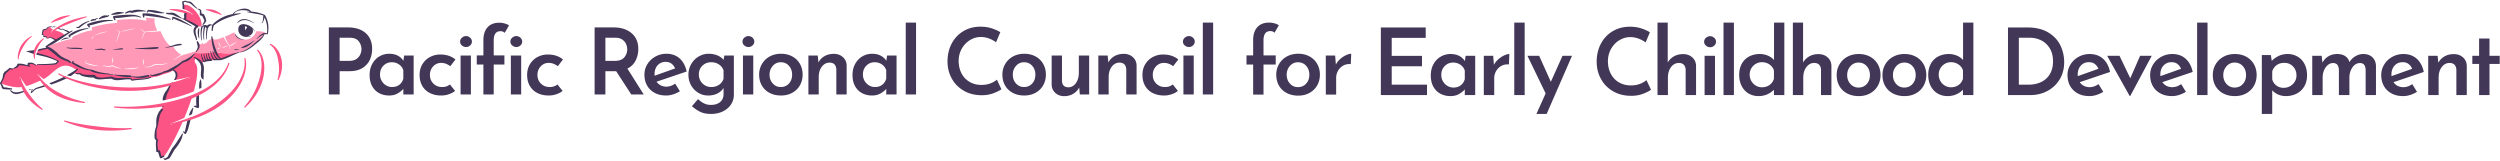 <svg xmlns="http://www.w3.org/2000/svg" width="3570" height="230"><g fill="none" fill-rule="evenodd"><path fill="#423757" d="M1011.907 76.777c4.65 0 8.882.81 12.697 2.434 3.816 1.622 6.689 3.75 8.619 6.382l1.184-6.317h13.553v55.92c0 5.176-1.382 9.846-4.146 14.013-2.762 4.167-6.623 7.456-11.578 9.869-4.956 2.412-10.548 3.618-16.776 3.618-6.053 0-11.097-.943-15.132-2.829-4.035-1.886-8.114-4.627-12.236-8.223l8.684-10.132c2.807 2.632 5.657 4.67 8.553 6.119 2.894 1.447 6.183 2.17 9.868 2.17 5.438 0 9.78-1.337 13.026-4.013 3.245-2.675 4.912-6.293 5-10.854v-9.342c-1.93 3.245-4.803 5.855-8.619 7.828-3.815 1.974-8.267 2.96-13.355 2.96-5.087 0-9.78-1.294-14.079-3.88-4.297-2.589-7.718-6.142-10.262-10.658-2.545-4.518-3.816-9.54-3.816-15.066 0-5.614 1.337-10.724 4.013-15.328 2.676-4.606 6.228-8.202 10.658-10.79 4.43-2.587 9.145-3.881 14.144-3.881zm2254.853.362c5.217 0 9.948 1.238 14.194 3.714 4.244 2.476 7.559 6.013 9.947 10.612 2.387 4.598 3.582 9.948 3.582 16.05 0 6.013-1.304 11.275-3.914 15.785-2.609 4.51-6.234 7.959-10.876 10.346-4.642 2.388-9.882 3.582-15.72 3.582-3.714 0-7.294-.752-10.743-2.255-3.45-1.503-6.278-3.538-8.49-6.102v33.825h-14.856V78.598h12.866l1.326 8.356a33.558 33.558 0 0110.149-7.162c3.846-1.769 8.024-2.653 12.535-2.653zm-1068.871 2.52l16.713 37.141 16.714-37.141h13.53l-36.214 83.037h-14.59l13.132-29.315-25.998-53.722h16.713zm-681.386-.383v36.052c.263 6.14 3.288 9.254 9.079 9.342 4.298 0 7.872-1.973 10.722-5.921 2.851-3.947 4.276-8.903 4.276-14.868V79.276h14.737v55.658h-13.289l-.921-10c-1.93 3.77-4.78 6.776-8.553 9.012-3.772 2.237-8.07 3.356-12.894 3.356-5.087 0-9.32-1.557-12.698-4.672-3.376-3.113-5.108-7.126-5.196-12.04V79.277h14.737zm1585.596-2.137c7.607 0 13.93 2.233 18.97 6.698 5.04 4.466 8.401 10.767 10.08 18.903l-43.242 14.59c1.504 2.3 3.493 4.069 5.969 5.307 2.476 1.238 5.218 1.857 8.223 1.857 4.157 0 8.359-1.46 12.603-4.378l6.766 11.01a43.782 43.782 0 01-9.684 4.444c-3.45 1.105-6.765 1.658-9.95 1.658-6.455 0-12.047-1.282-16.778-3.847-4.732-2.564-8.357-6.102-10.879-10.612-2.52-4.51-3.779-9.683-3.779-15.52 0-5.482 1.414-10.523 4.244-15.121 2.83-4.599 6.677-8.246 11.541-10.944 4.863-2.697 10.169-4.045 15.916-4.045zm89.346 0c6.103 0 11.518 1.304 16.25 3.913 4.73 2.608 8.378 6.19 10.944 10.744 2.563 4.554 3.846 9.661 3.846 15.321s-1.283 10.767-3.846 15.32c-2.566 4.555-6.213 8.158-10.944 10.811-4.732 2.653-10.193 3.98-16.382 3.98-6.014 0-11.407-1.216-16.184-3.648-4.775-2.432-8.51-5.925-11.209-10.48-2.696-4.553-4.045-9.881-4.045-15.983 0-5.571 1.349-10.656 4.045-15.255 2.699-4.598 6.434-8.202 11.209-10.81 4.777-2.609 10.214-3.913 16.316-3.913zm-1120.013 0c9.109 0 15.918 3.36 20.427 10.08l1.062-7.56h13.662v56.11h-14.856v-8.092c-2.034 2.388-4.776 4.577-8.225 6.566-3.448 1.99-7.472 2.985-12.07 2.985-5.395 0-10.214-1.128-14.458-3.383-4.246-2.255-7.605-5.593-10.083-10.015-2.476-4.421-3.713-9.771-3.713-16.05 0-6.102 1.283-11.474 3.846-16.116 2.566-4.643 5.992-8.225 10.28-10.745 4.29-2.52 9-3.78 14.128-3.78zm955.222 2.52l15.387 32.1 14.06-32.1h16.581l-30.774 57.569h-.664l-32.232-57.57h17.642zm-478.621-47.355v103.465h-14.856v-7.561c-6.191 6.013-13.53 9.02-22.02 9.02-5.218 0-9.927-1.238-14.128-3.714-4.2-2.476-7.493-6.014-9.882-10.612-2.386-4.598-3.58-9.949-3.58-16.05 0-6.102 1.26-11.408 3.78-15.918 2.52-4.51 6.013-7.937 10.48-10.28 4.465-2.344 9.528-3.515 15.188-3.515 4.067 0 7.913.773 11.539 2.321 3.625 1.547 6.545 3.648 8.756 6.3V32.305h14.723zm269.952 0v103.465h-14.857v-7.561c-6.19 6.013-13.53 9.02-22.02 9.02-5.217 0-9.926-1.238-14.126-3.714-4.2-2.476-7.494-6.014-9.882-10.612-2.389-4.598-3.582-9.949-3.582-16.05 0-6.102 1.26-11.408 3.78-15.918 2.52-4.51 6.014-7.937 10.48-10.28 4.466-2.344 9.528-3.515 15.188-3.515 4.068 0 7.915.773 11.54 2.321 3.626 1.547 6.543 3.648 8.755 6.3V32.305h14.724zm614.126 44.835c7.606 0 13.928 2.233 18.97 6.698 5.039 4.466 8.4 10.767 10.08 18.903l-43.243 14.59c1.503 2.3 3.494 4.069 5.97 5.307 2.476 1.238 5.217 1.857 8.223 1.857 4.157 0 8.357-1.46 12.603-4.378l6.764 11.01a43.781 43.781 0 01-9.683 4.444c-3.449 1.105-6.766 1.658-9.948 1.658-6.456 0-12.05-1.282-16.781-3.847-4.731-2.564-8.357-6.102-10.877-10.612-2.52-4.51-3.78-9.683-3.78-15.52 0-5.482 1.416-10.523 4.244-15.121 2.83-4.599 6.678-8.246 11.54-10.944 4.865-2.697 10.17-4.045 15.918-4.045zm-777.755 0c6.104 0 11.519 1.304 16.25 3.913 4.731 2.608 8.379 6.19 10.944 10.744 2.564 4.554 3.847 9.661 3.847 15.321s-1.283 10.767-3.847 15.32c-2.565 4.555-6.213 8.158-10.944 10.811-4.731 2.653-10.192 3.98-16.381 3.98-6.014 0-11.408-1.216-16.184-3.648-4.775-2.432-8.51-5.925-11.209-10.48-2.697-4.553-4.045-9.881-4.045-15.983 0-5.571 1.348-10.656 4.045-15.255 2.698-4.598 6.434-8.202 11.209-10.81 4.776-2.609 10.214-3.913 16.315-3.913zm65.366 0c6.101 0 11.519 1.304 16.25 3.913 4.731 2.608 8.379 6.19 10.944 10.744 2.564 4.554 3.846 9.661 3.846 15.321s-1.282 10.767-3.846 15.32c-2.565 4.555-6.213 8.158-10.944 10.811-4.731 2.653-10.192 3.98-16.382 3.98-6.013 0-11.407-1.216-16.182-3.648-4.777-2.432-8.512-5.925-11.209-10.48-2.698-4.553-4.047-9.881-4.047-15.983 0-5.571 1.349-10.656 4.047-15.255 2.697-4.598 6.432-8.202 11.209-10.81 4.775-2.609 10.212-3.913 16.314-3.913zm264.382 0c7.605 0 13.927 2.233 18.967 6.698 5.041 4.466 8.402 10.767 10.082 18.903l-43.243 14.59a15.035 15.035 0 005.969 5.307c2.476 1.238 5.218 1.857 8.225 1.857 4.156 0 8.357-1.46 12.6-4.378l6.766 11.01a43.781 43.781 0 01-9.683 4.444c-3.45 1.105-6.766 1.658-9.95 1.658-6.455 0-12.048-1.282-16.779-3.847-4.731-2.564-8.356-6.102-10.876-10.612-2.522-4.51-3.78-9.683-3.78-15.52 0-5.482 1.413-10.523 4.243-15.121 2.83-4.599 6.676-8.246 11.54-10.944 4.864-2.697 10.17-4.045 15.919-4.045zM2327.558 38.14c5.66 0 10.899.752 15.72 2.255 4.818 1.504 9.086 3.405 12.8 5.704l-6.102 14.459c-7.162-5.04-14.459-7.561-21.887-7.561-5.66 0-10.944 1.525-15.852 4.576-4.906 3.051-8.82 7.207-11.738 12.47-2.919 5.26-4.377 11.03-4.377 17.31 0 6.632 1.348 12.579 4.045 17.84 2.697 5.262 6.543 9.374 11.54 12.337 4.997 2.962 10.766 4.443 17.311 4.443 4.687 0 8.91-.707 12.668-2.122 3.757-1.415 6.92-3.228 9.485-5.438l6.499 13.795c-2.83 2.034-6.744 3.98-11.74 5.836-4.995 1.857-10.456 2.786-16.381 2.786-9.993 0-18.726-2.189-26.198-6.566-7.473-4.378-13.22-10.258-17.244-17.642-4.024-7.384-6.036-15.498-6.036-24.341 0-9.639 2.012-18.261 6.036-25.866 4.023-7.605 9.64-13.552 16.846-17.841 7.206-4.29 15.41-6.434 24.605-6.434zm-473.646 38.61c6.074 0 11.465 1.298 16.175 3.894 4.71 2.597 8.34 6.162 10.893 10.696 2.553 4.533 3.83 9.617 3.83 15.25 0 5.635-1.277 10.718-3.83 15.252-2.552 4.533-6.184 8.12-10.893 10.761-4.71 2.641-10.145 3.962-16.307 3.962-5.986 0-11.356-1.21-16.11-3.632-4.753-2.42-8.472-5.898-11.157-10.431-2.685-4.533-4.028-9.837-4.028-15.911 0-5.546 1.343-10.608 4.028-15.185 2.685-4.578 6.404-8.165 11.157-10.762 4.754-2.596 10.168-3.895 16.242-3.895zM782.218 77.83c8.772 0 16.008 2.368 21.71 7.104l-7.368 9.605c-1.667-1.316-3.618-2.434-5.855-3.355-2.237-.921-4.627-1.381-7.17-1.381-4.474 0-8.269 1.645-11.383 4.933-3.113 3.29-4.67 7.39-4.67 12.303 0 4.913 1.644 9.013 4.934 12.302 3.289 3.29 7.477 4.935 12.565 4.935 4.387 0 8.07-1.228 11.053-3.685l7.368 9.211c-2.456 2.017-5.46 3.618-9.013 4.803-3.553 1.183-7.127 1.775-10.724 1.775-6.14 0-11.556-1.183-16.25-3.551-4.692-2.37-8.31-5.768-10.854-10.198-2.544-4.43-3.816-9.627-3.816-15.592 0-5.877 1.36-11.03 4.079-15.46 2.719-4.43 6.338-7.828 10.855-10.198 4.517-2.368 9.363-3.552 14.54-3.552zm169.47-1.053c7.545 0 13.817 2.214 18.817 6.644s8.332 10.68 9.999 18.75l-42.894 14.473c1.491 2.28 3.465 4.035 5.921 5.264 2.456 1.228 5.175 1.842 8.157 1.842 4.124 0 8.29-1.448 12.5-4.343l6.71 10.921a43.392 43.392 0 01-9.604 4.407c-3.421 1.098-6.711 1.645-9.869 1.645-6.403 0-11.951-1.27-16.643-3.814-4.694-2.545-8.29-6.054-10.79-10.527-2.5-4.474-3.75-9.605-3.75-15.394 0-5.44 1.403-10.44 4.21-15 2.808-4.561 6.623-8.18 11.448-10.855 4.824-2.676 10.087-4.013 15.788-4.013zm-323.02 1.052c8.772 0 16.009 2.369 21.71 7.105l-7.368 9.605c-1.666-1.316-3.619-2.434-5.855-3.355-2.237-.921-4.627-1.381-7.17-1.381-4.475 0-8.268 1.645-11.383 4.933-3.113 3.29-4.67 7.39-4.67 12.303 0 4.913 1.645 9.013 4.933 12.302 3.29 3.29 7.479 4.935 12.566 4.935 4.386 0 8.07-1.228 11.053-3.685l7.368 9.211c-2.456 2.017-5.46 3.618-9.013 4.803-3.553 1.183-7.127 1.775-10.724 1.775-6.14 0-11.556-1.183-16.25-3.551-4.693-2.37-8.31-5.768-10.854-10.198-2.544-4.43-3.816-9.627-3.816-15.592 0-5.877 1.36-11.03 4.08-15.46 2.718-4.43 6.336-7.828 10.854-10.198 4.518-2.368 9.363-3.552 14.54-3.552zm486.703-1.052c6.052 0 11.424 1.294 16.117 3.88 4.694 2.589 8.311 6.14 10.855 10.658 2.545 4.518 3.816 9.584 3.816 15.197 0 5.615-1.271 10.681-3.816 15.198-2.544 4.517-6.161 8.092-10.855 10.723-4.693 2.632-10.11 3.947-16.25 3.947-5.964 0-11.314-1.206-16.052-3.617-4.736-2.413-8.442-5.877-11.118-10.395s-4.013-9.802-4.013-15.856c0-5.525 1.337-10.57 4.013-15.13 2.676-4.562 6.382-8.136 11.118-10.724 4.738-2.587 10.131-3.881 16.185-3.881zm130.041 0c9.035 0 15.789 3.333 20.263 9.999l1.053-7.5h13.552v55.658h-14.737v-8.027c-2.017 2.369-4.736 4.54-8.157 6.513-3.421 1.974-7.413 2.96-11.974 2.96-5.351 0-10.131-1.118-14.342-3.354-4.21-2.238-7.544-5.549-10-9.935-2.456-4.385-3.684-9.692-3.684-15.92 0-6.053 1.272-11.382 3.815-15.987 2.545-4.605 5.944-8.158 10.198-10.657 4.254-2.5 8.925-3.75 14.013-3.75zm-689.593 0c9.034 0 15.789 3.333 20.262 9.999l1.052-7.5h13.554v55.658H575.95v-8.027c-2.018 2.369-4.737 4.54-8.158 6.513-3.421 1.974-7.412 2.96-11.973 2.96-5.351 0-10.132-1.118-14.342-3.354-4.21-2.238-7.544-5.549-10-9.935-2.456-4.385-3.684-9.692-3.684-15.92 0-6.053 1.272-11.382 3.815-15.987 2.544-4.605 5.943-8.158 10.198-10.657 4.254-2.5 8.925-3.75 14.013-3.75zm906.912 0c6.053 0 11.426 1.294 16.118 3.88 4.693 2.589 8.312 6.14 10.856 10.658 2.543 4.518 3.815 9.584 3.815 15.197 0 5.615-1.272 10.681-3.815 15.198-2.544 4.517-6.163 8.092-10.856 10.723-4.692 2.632-10.109 3.947-16.25 3.947-5.964 0-11.315-1.206-16.051-3.617-4.738-2.413-8.443-5.877-11.12-10.395-2.674-4.518-4.012-9.802-4.012-15.856 0-5.525 1.338-10.57 4.013-15.13 2.676-4.562 6.381-8.136 11.119-10.724 4.736-2.587 10.131-3.881 16.183-3.881zm198.155 1.052c8.771 0 16.008 2.369 21.71 7.105l-7.369 9.605c-1.666-1.316-3.617-2.434-5.855-3.355-2.237-.921-4.627-1.381-7.17-1.381-4.474 0-8.268 1.645-11.381 4.933-3.115 3.29-4.672 7.39-4.672 12.303 0 4.913 1.645 9.013 4.935 12.302 3.288 3.29 7.477 4.935 12.565 4.935 4.386 0 8.07-1.228 11.052-3.685l7.37 9.211c-2.458 2.017-5.462 3.618-9.015 4.803-3.551 1.183-7.126 1.775-10.722 1.775-6.141 0-11.558-1.183-16.251-3.551-4.692-2.37-8.311-5.768-10.855-10.198-2.543-4.43-3.816-9.627-3.816-15.592 0-5.877 1.36-11.03 4.08-15.46 2.718-4.43 6.337-7.828 10.854-10.198 4.518-2.368 9.365-3.552 14.54-3.552zm-260.74-39.736c5.614 0 10.811.745 15.592 2.236 4.781 1.491 9.013 3.378 12.697 5.658l-6.052 14.342c-7.105-5-14.342-7.499-21.71-7.499-5.615 0-10.856 1.513-15.723 4.538-4.869 3.027-8.751 7.15-11.646 12.369-2.894 5.22-4.342 10.942-4.342 17.171 0 6.579 1.339 12.478 4.013 17.696 2.676 5.22 6.492 9.3 11.447 12.238 4.957 2.938 10.68 4.407 17.171 4.407 4.65 0 8.838-.701 12.566-2.105 3.729-1.403 6.865-3.202 9.408-5.395l6.448 13.685c-2.808 2.017-6.69 3.947-11.646 5.789-4.956 1.842-10.373 2.763-16.25 2.763-9.91 0-18.574-2.17-25.985-6.513-7.412-4.343-13.115-10.175-17.105-17.5-3.992-7.324-5.987-15.372-5.987-24.144 0-9.561 1.995-18.114 5.987-25.658 3.99-7.543 9.56-13.442 16.71-17.696 7.149-4.255 15.285-6.382 24.408-6.382zm1048.86 41.566v56.11h-14.858v-56.11h14.857zm445.855-40.457c12.116 0 22.13 2.387 30.044 7.163 7.916 4.775 13.685 10.92 17.31 18.438 3.626 7.516 5.44 15.52 5.44 24.009 0 9.373-2.188 17.62-6.567 24.738-4.377 7.119-10.236 12.602-17.575 16.449-7.34 3.846-15.343 5.77-24.01 5.77h-32.1V39.202zm-513.344-6.898v56.905c2.122-3.625 5.063-6.521 8.82-8.688 3.758-2.167 8.158-3.25 13.199-3.25 5.218 0 9.574 1.57 13.066 4.71 3.492 3.139 5.284 7.184 5.372 12.137v41.65h-14.856V99.424c-.177-2.918-1.04-5.217-2.588-6.897-1.547-1.68-3.868-2.565-6.962-2.653-4.6 0-8.379 1.99-11.342 5.969-2.963 3.98-4.445 8.976-4.445 14.989v24.938h-14.856V32.304h14.592zM3504.11 77.27c5.216 0 9.572 1.57 13.066 4.71 3.492 3.139 5.284 7.184 5.371 12.137v41.65h-14.856V99.424c-.177-2.918-1.04-5.217-2.587-6.897-1.547-1.68-3.868-2.565-6.964-2.653-4.599 0-8.38 1.967-11.34 5.903-2.964 3.935-4.445 8.953-4.445 15.055v24.938h-14.856V79.66h13.398l1.06 9.948c2.034-3.89 4.974-6.92 8.822-9.086 3.846-2.167 8.29-3.25 13.33-3.25zM2476.035 32.304v103.465h-14.856V32.304h14.856zm-298.81 0v103.465h-14.856V32.304h14.856zM3555.02 54.987v24.672h14.58v11.673h-14.58v44.437h-14.866V91.332h-9.676V79.659h9.676V54.987h14.866zM2155.37 77.139l-.664 14.856c-4.068-.354-7.695.376-10.877 2.189-3.184 1.813-5.66 4.289-7.428 7.428-1.77 3.14-2.653 6.478-2.653 10.015v24.142h-14.858v-56.11h13.398l1.062 13c1.502-3.007 3.626-5.705 6.366-8.092 2.743-2.388 5.55-4.223 8.423-5.505 2.875-1.282 5.284-1.923 7.23-1.923zm-119.457-37.937v14.856h-48.55v25.734h43.244v14.856h-43.243v26.264h50.406v14.857h-65.926V39.202h64.069zm538.887-6.898v56.905c2.122-3.625 5.061-6.521 8.82-8.688 3.759-2.167 8.158-3.25 13.2-3.25 5.216 0 9.571 1.57 13.065 4.71 3.493 3.139 5.283 7.184 5.372 12.137v41.65h-14.858V99.424c-.175-2.918-1.038-5.217-2.585-6.897-1.548-1.68-3.869-2.565-6.965-2.653-4.598 0-8.379 1.99-11.34 5.969-2.963 3.98-4.445 8.976-4.445 14.989v24.938h-14.856V32.304h14.592zm577.546 0v103.465h-14.857V32.304h14.857zm222.36 44.835c5.483 0 9.838 1.547 13.066 4.642 3.228 3.095 4.93 7.163 5.107 12.204v41.784h-14.725v-36.08c-.177-3.007-.839-5.328-1.989-6.964-1.15-1.636-3.05-2.543-5.703-2.72-4.6 0-8.313 2.057-11.143 6.169s-4.29 8.909-4.377 14.392v25.203h-14.99v-36.08c-.177-2.918-.861-5.218-2.056-6.898-1.193-1.68-3.16-2.609-5.903-2.786-3.007 0-5.66.973-7.959 2.919-2.299 1.945-4.089 4.51-5.371 7.693a26.377 26.377 0 00-1.923 9.949v25.203h-14.857v-56.11h13.397l1.193 9.816c2.124-3.98 4.998-7.03 8.623-9.153 3.626-2.122 7.782-3.183 12.468-3.183 4.51 0 8.291.995 11.342 2.984 3.05 1.99 5.063 4.842 6.036 8.556 2.299-3.626 5.216-6.456 8.754-8.49 3.538-2.033 7.207-3.05 11.01-3.05zm-1445.155-.39l-.66 14.789-.484-.037c-3.854-.255-7.301.483-10.344 2.216-3.169 1.804-5.634 4.27-7.394 7.394-1.76 3.125-2.64 6.448-2.64 9.97v24.031h-14.79V79.258h13.337l1.056 12.94.27-.525c1.477-2.783 3.5-5.292 6.068-7.53 2.729-2.376 5.524-4.203 8.385-5.48 2.86-1.276 5.26-1.914 7.196-1.914zm-117.078-44.498c2.2 0 4.578.33 7.13.99 2.553.66 4.754 1.607 6.603 2.84L1820 46.776l-.207-.212c-1.47-1.443-3.383-2.165-5.735-2.165-6.514 0-9.771 4.401-9.771 13.204v21.523h17.43v13.072h-17.43v42.914h-14.79V92.198h-9.506V79.126h9.507v-21.92l.003-.556c.092-7.568 2.072-13.5 5.939-17.797 3.96-4.401 9.639-6.602 17.033-6.602zm-1099.288.184c2.193 0 4.562.33 7.106.987 2.543.658 4.736 1.601 6.578 2.83l-6.184 10.657c-1.491-1.579-3.464-2.368-5.921-2.368-6.491 0-9.736 4.385-9.736 13.156v21.448h15.263v13.026h-15.263v42.763H690.29V92.17h-9.473V79.145h9.473V57.303c0-7.807 1.974-13.903 5.92-18.29 3.948-4.385 9.606-6.578 16.974-6.578zm162.893 6.71c10.7 0 19.275 2.72 25.722 8.158 6.448 5.44 9.672 12.983 9.672 22.631 0 5.878-1.251 11.338-3.75 16.382-2.5 5.044-6.426 8.925-11.777 11.644l23.29 36.974H901.47l-21.578-33.29h-15.395v33.29h-15.394V39.146zm728.67 37.763c5.174 0 9.495 1.557 12.96 4.671 3.464 3.113 5.241 7.127 5.33 12.04v41.315H1608.3V98.882c-.175-2.895-1.03-5.175-2.566-6.842-1.535-1.668-3.838-2.545-6.908-2.633-4.56 0-8.311 1.953-11.25 5.855-2.938 3.904-4.407 8.882-4.407 14.934v24.738h-14.737V79.276h13.289l1.052 9.868c2.02-3.86 4.935-6.863 8.751-9.013 3.815-2.148 8.224-3.223 13.223-3.223zM496.696 39.146c10.877 0 19.385 2.719 25.526 8.157 6.14 5.44 9.21 12.983 9.21 22.631 0 5.527-1.097 10.68-3.29 15.46-2.193 4.781-5.723 8.685-10.591 11.712-4.869 3.025-11.119 4.538-18.75 4.538h-13.816v33.29h-15.394V39.146zm1207.96 40.13v55.658h-14.737V79.277h14.736zM1308.13 32.305v102.63h-14.737V32.304h14.737zM672.44 79.277v55.657h-14.737V79.277h14.736zm518.28-2.37c5.176 0 9.495 1.558 12.96 4.672 3.466 3.113 5.242 7.127 5.33 12.04v41.315h-14.738V98.882c-.175-2.895-1.03-5.175-2.565-6.842-1.535-1.668-3.838-2.545-6.908-2.633-4.562 0-8.312 1.953-11.25 5.855-2.939 3.904-4.408 8.882-4.408 14.934v24.738h-14.736V79.276h13.29l1.052 9.868c2.017-3.86 4.933-6.863 8.75-9.013 3.816-2.148 8.223-3.223 13.222-3.223zm-446.484 2.37v55.657H729.5V79.277h14.736zm331.442 0v55.657h-14.737V79.277h14.737zm656.698-46.973v102.63h-14.737V32.304h14.737zm1529.74 57.436c-4.331 0-7.98 1.061-10.942 3.184-2.963 2.122-5.107 5.085-6.434 8.887v11.275c.884 3.626 2.808 6.588 5.77 8.887 2.963 2.3 6.477 3.45 10.546 3.45 3.272 0 6.3-.775 9.087-2.322 2.784-1.548 5.017-3.648 6.698-6.3 1.68-2.654 2.52-5.66 2.52-9.02 0-5.218-1.657-9.53-4.974-12.934-3.316-3.405-7.406-5.107-12.27-5.107zm-1187.102-.398c-4.688 0-8.667 1.658-11.939 4.974-3.273 3.317-4.908 7.54-4.908 12.668 0 3.36.796 6.412 2.387 9.153 1.593 2.741 3.715 4.908 6.368 6.5a16.459 16.459 0 008.621 2.387c4.069 0 7.496-1.039 10.282-3.117 2.784-2.078 4.753-5.018 5.902-8.82v-12.205c-1.062-3.448-3.118-6.234-6.169-8.356-3.05-2.123-6.565-3.184-10.544-3.184zm1116.033 0c-4.598 0-8.444 1.747-11.54 5.24-3.095 3.493-4.643 7.715-4.643 12.668 0 5.04 1.548 9.263 4.644 12.667 3.095 3.405 6.94 5.107 11.539 5.107 4.777 0 8.689-1.68 11.74-5.04 3.05-3.36 4.576-7.605 4.576-12.734 0-5.13-1.526-9.396-4.577-12.8-3.05-3.405-6.962-5.108-11.74-5.108zm-471.723 0c-4.598 0-8.444 1.747-11.539 5.24-3.096 3.493-4.643 7.715-4.643 12.668 0 5.04 1.547 9.263 4.643 12.667 3.095 3.405 6.941 5.107 11.54 5.107 4.774 0 8.688-1.68 11.739-5.04 3.05-3.36 4.576-7.605 4.576-12.734 0-5.13-1.526-9.396-4.576-12.8-3.051-3.405-6.965-5.108-11.74-5.108zm-65.366 0c-4.598 0-8.444 1.747-11.538 5.24-3.097 3.493-4.644 7.715-4.644 12.668 0 5.04 1.547 9.263 4.644 12.667 3.094 3.405 6.94 5.107 11.538 5.107 4.777 0 8.69-1.68 11.74-5.04 3.05-3.36 4.576-7.605 4.576-12.734 0-5.13-1.525-9.396-4.576-12.8-3.05-3.405-6.963-5.108-11.74-5.108zm131.927-.53c-3.096 0-5.97.773-8.623 2.321-2.653 1.547-4.775 3.67-6.366 6.367-1.593 2.697-2.389 5.726-2.389 9.086 0 3.36.796 6.412 2.389 9.153 1.59 2.741 3.713 4.908 6.366 6.5a16.46 16.46 0 008.623 2.387c4.244 0 7.87-1.06 10.876-3.183 3.007-2.123 5.13-5.085 6.367-8.888v-11.938c-1.06-3.449-3.16-6.278-6.3-8.49-3.14-2.21-6.788-3.315-10.943-3.315zm-269.953 0c-3.094 0-5.97.773-8.621 2.321-2.653 1.547-4.777 3.67-6.368 6.367-1.591 2.697-2.387 5.726-2.387 9.086 0 3.36.796 6.412 2.387 9.153 1.591 2.741 3.715 4.908 6.368 6.5a16.454 16.454 0 008.621 2.387c4.244 0 7.87-1.06 10.877-3.183 3.007-2.123 5.129-5.085 6.368-8.888v-11.938c-1.062-3.449-3.162-6.278-6.3-8.49-3.14-2.21-6.788-3.315-10.945-3.315zm-662.417.085c-4.577 0-8.406 1.739-11.487 5.216-3.081 3.477-4.622 7.68-4.622 12.61 0 5.018 1.54 9.22 4.622 12.61 3.08 3.39 6.91 5.084 11.487 5.084 4.754 0 8.65-1.673 11.686-5.018 3.037-3.345 4.556-7.57 4.556-12.676s-1.519-9.353-4.556-12.742c-3.037-3.39-6.932-5.084-11.686-5.084zm-391.179-.016c-4.561 0-8.377 1.733-11.447 5.198-3.07 3.465-4.604 7.653-4.604 12.566 0 5 1.534 9.188 4.604 12.565 3.07 3.377 6.886 5.066 11.447 5.066 4.738 0 8.619-1.666 11.645-5s4.54-7.544 4.54-12.631c0-5.089-1.514-9.32-4.54-12.698-3.026-3.377-6.907-5.066-11.645-5.066zm-213.372 0c-4.649 0-8.596 1.645-11.841 4.935-3.245 3.29-4.869 7.477-4.869 12.566 0 3.333.79 6.36 2.369 9.078 1.578 2.72 3.683 4.868 6.315 6.448a16.331 16.331 0 008.552 2.368c4.036 0 7.436-1.03 10.198-3.093 2.763-2.06 4.715-4.978 5.855-8.75v-12.105c-1.053-3.42-3.092-6.183-6.118-8.288-3.027-2.106-6.513-3.159-10.46-3.159zm-689.593 0c-4.649 0-8.596 1.645-11.842 4.935-3.245 3.29-4.868 7.477-4.868 12.566 0 3.333.79 6.36 2.368 9.078 1.58 2.72 3.684 4.868 6.316 6.448a16.328 16.328 0 008.552 2.368c4.035 0 7.434-1.03 10.197-3.093 2.764-2.06 4.716-4.978 5.856-8.75v-12.105c-1.053-3.42-3.092-6.183-6.119-8.288-3.026-2.106-6.513-3.159-10.46-3.159zm456.22 0c-5 0-9.188 1.645-12.565 4.935-3.377 3.29-5.066 7.477-5.066 12.566 0 3.333.79 6.36 2.368 9.078 1.579 2.72 3.707 4.868 6.381 6.448 2.676 1.579 5.637 2.368 8.882 2.368 4.298 0 8.005-1.052 11.118-3.159 3.114-2.105 5.286-4.955 6.514-8.551V100.46c-1.228-3.508-3.421-6.315-6.579-8.42-3.159-2.106-6.843-3.159-11.053-3.159zm99.384 0c-4.56 0-8.377 1.733-11.447 5.198-3.07 3.465-4.605 7.653-4.605 12.566 0 5 1.535 9.188 4.605 12.565 3.07 3.377 6.886 5.066 11.447 5.066 4.737 0 8.62-1.666 11.645-5 3.026-3.334 4.539-7.544 4.539-12.631 0-5.089-1.513-9.32-4.54-12.698-3.025-3.377-6.907-5.066-11.644-5.066zm1784.13-34.956h-16.182v66.987h13.796c6.897 0 12.976-1.282 18.239-3.847 5.26-2.564 9.373-6.345 12.336-11.34 2.961-4.997 4.443-10.989 4.443-17.974 0-7.606-1.613-13.95-4.841-19.035-3.228-5.085-7.34-8.822-12.336-11.21-4.998-2.387-10.149-3.58-15.455-3.58zm201.801 34.887c-4.686 0-8.512 1.636-11.473 4.908-2.963 3.271-4.445 7.516-4.445 12.734 0 .972.046 1.724.133 2.255l29.448-10.48c-1.15-2.74-2.83-4.996-5.04-6.764-2.211-1.77-5.085-2.653-8.623-2.653zm330.012 0c-4.687 0-8.512 1.636-11.475 4.908-2.961 3.271-4.443 7.516-4.443 12.734 0 .972.044 1.724.133 2.255l29.448-10.48c-1.15-2.74-2.83-4.996-5.041-6.764-2.21-1.77-5.086-2.653-8.622-2.653zm-448.01 0c-4.685 0-8.511 1.636-11.472 4.908-2.964 3.271-4.443 7.516-4.443 12.734 0 .972.043 1.724.131 2.255l29.447-10.48c-1.15-2.74-2.83-4.996-5.04-6.764-2.21-1.77-5.084-2.653-8.622-2.653zm-2032.403-.457c-4.649 0-8.443 1.623-11.382 4.868-2.938 3.246-4.407 7.456-4.407 12.632 0 .965.043 1.71.13 2.236l29.211-10.394c-1.14-2.72-2.807-4.955-5-6.71-2.192-1.755-5.044-2.632-8.552-2.632zM499.197 53.883h-14.21v33.025h13.815c4.21 0 7.61-.9 10.197-2.697 2.588-1.799 4.43-3.992 5.526-6.579 1.097-2.588 1.645-5.065 1.645-7.435 0-4.035-1.294-7.762-3.882-11.184-2.587-3.42-6.951-5.13-13.091-5.13zm379.511 0h-14.21v33.025h13.684c6.14 0 10.591-1.69 13.355-5.066 2.762-3.377 4.144-7.17 4.144-11.382 0-2.456-.526-4.933-1.579-7.434-1.052-2.499-2.851-4.648-5.395-6.447-2.543-1.798-5.876-2.696-9.999-2.696zm1563.4-2.213c2.121 0 4.044.774 5.769 2.322 1.724 1.547 2.587 3.426 2.587 5.637 0 2.211-.863 4.068-2.587 5.571-1.725 1.504-3.648 2.255-5.77 2.255-2.211 0-4.2-.751-5.97-2.255-1.768-1.503-2.653-3.36-2.653-5.57 0-2.212.885-4.09 2.653-5.638 1.77-1.548 3.759-2.322 5.97-2.322zm-1373.272-.157c2.105 0 4.013.768 5.723 2.304 1.711 1.534 2.567 3.399 2.567 5.592 0 2.192-.856 4.034-2.567 5.525-1.71 1.491-3.618 2.238-5.723 2.238-2.192 0-4.167-.747-5.92-2.238-1.755-1.49-2.632-3.333-2.632-5.525 0-2.193.877-4.058 2.631-5.592 1.754-1.536 3.729-2.304 5.921-2.304zm628.98 0c2.104 0 4.012.768 5.722 2.304 1.711 1.534 2.567 3.399 2.567 5.592 0 2.192-.856 4.034-2.567 5.525-1.71 1.491-3.618 2.238-5.723 2.238-2.193 0-4.167-.747-5.92-2.238-1.755-1.49-2.632-3.333-2.632-5.525 0-2.193.877-4.058 2.631-5.592 1.754-1.536 3.728-2.304 5.921-2.304zm-1032.22 0c2.107 0 4.014.768 5.725 2.304 1.711 1.534 2.565 3.399 2.565 5.592 0 2.192-.854 4.034-2.565 5.525-1.711 1.491-3.618 2.238-5.724 2.238-2.193 0-4.166-.747-5.92-2.238-1.754-1.49-2.633-3.333-2.633-5.525 0-2.193.879-4.058 2.633-5.592 1.754-1.536 3.727-2.304 5.92-2.304zm71.799 0c2.105 0 4.013.768 5.723 2.304 1.71 1.534 2.565 3.399 2.565 5.592 0 2.192-.854 4.034-2.565 5.525-1.71 1.491-3.618 2.238-5.723 2.238-2.194 0-4.167-.747-5.921-2.238-1.755-1.49-2.632-3.333-2.632-5.525 0-2.193.877-4.058 2.632-5.592 1.754-1.536 3.727-2.304 5.92-2.304z"/><path fill="#FD5486" d="M275.055 136.141c-3.206 10.415-7.316 21.45-11.79 32.135a271.324 271.324 0 01-18.807 7.805.81.81 0 00.517 1.537 273.486 273.486 0 0016.707-5.608c-9.432 21.944-20.145 41.874-27.302 51.112-.372.48-.855.963-1.414 1.44a3.768 3.768 0 00-.16-.08l-3.322.124-2.77-8.583-2.283-.377-.017-15.097-2.37-3.376 1.797-15.93 1.602-13.601 5.047-12.194c.831-.739 1.422-1.05 1.233-2.983.45-1.448.9-2.931 1.356-4.438 6.38-1.061 12.718-2.385 18.909-4.023 7.397-1.958 14.582-4.365 21.409-7.17.555-.229 1.108-.46 1.658-.693zM54.633 71.323l13.449-3.15 18.534 14.434 13.773 6.337 3.014.717 11.696 6.005-.06.163c5.022 2.104 10.288 3.606 15.739 4.652 7.168 3.232 15.34 4.667 24.02 5.191 2.081.536 4.305.807 6.678.801.66.133 1.11.197 1.848.297 7.912 1.123 16.254 1.971 24.782 2.055 6.188 1.96 15.286 1.204 26.959-1.951l1.716 1.107c.862.287 2.462.463 5.11-1.384 3.934.051 8.292-1.71 12.794-4.08 5.011-.811 9.473-3.06 13.621-6.124l.261.318 12.167-8.019 13.737-8.69.269.144c1.254-1.45 2.573-2.95 3.804-4.5 10.88.722 20.254.168 28.761-2.018 5.377 2.572 17.257 3.375 32.231 1.533l.043.525-24.538 9.033-6.242.385c-4.069.759-8.313 1.128-12.633 1.324-3.006 1.053-5.99 2.148-8.796 3.587l.18 1.502c-1.81-3.471-4.988-6.41-8.272-8.55-3.614 6.416 1.401 6.51 2.247 13.808.97 8.368-1.048 20.36-4.814 33.747-1.65.699-3.325 1.373-5.02 2.026-6.715 2.585-13.757 4.784-20.965 6.706a270.408 270.408 0 01-16.126 3.776c2.426-7.862 5.21-16.04 9.29-23.072a50.414 50.414 0 002.108-1.935c8.276-1.534 16.39-3.467 24.23-5.831a1.128 1.128 0 00-.613-2.17c-6.595 1.733-13.375 3.13-20.27 4.244 2.765-3.715 3.457-6.97 2.214-9.795l-.08-.176-.072-.149-.074-.145-.075-.138-.079-.14-.082-.138-.083-.134-.074-.116-.088-.132-.095-.136-.097-.135-.093-.124-.091-.118-.107-.132-.11-.134-.114-.132-.095-.107-.116-.127-.124-.131-.128-.132-.165-.163-.133-.127-.138-.129-.176-.159-.146-.126-.177-.15-.157-.128-.157-.126-.16-.124-.192-.145-.174-.127-.172-.122-.174-.121-.088-.06-.124.34-.204.14-.23.155-.292.19-.292.186-.292.18-.311.186-.133.078-.203.117-.297.167-.297.162-.297.158-.298.154-.298.15-.299.145-.299.142-.3.14-.3.134-.3.132-.3.13-.3.125-.302.123-.401.158-.101.04c-4.253 1.647-8.554 2.524-12.523 4.283-4.234 1.877-8.424 1.514-13.355 3.29l-26.584 3.288-2.116-2.095c-9.183.496-18.088.705-26.853-1.165-9.903 1.054-18.79.934-25.282-1.95l-17.776-2.256c-1.393-1.258-3.087-1.723-4.943-1.76a13.952 13.952 0 00-.26-.003l-.177.002-.178.003-.182.006-.172.008-.183.01-.236.018-.119.01-.151.012-.12.012-.153.016-.122.013-.152.018-.122.016-.154.02-.123.016-.154.022-.123.018c-1.001-.525-2.138-.612-3.326-.527l-4.123 1.647-.004-.149-.455-.149a139.35 139.35 0 002.55-1.647l5.663-4.75c-22.117-16.285-29.812 3.93-46.769 13.075-2.829-2.204-5.494-4.477-7.966-6.848a.81.81 0 00-1.187 1.104 104.987 104.987 0 006.414 7.08c-.16.07-.32.139-.482.207-8.149 3.41-14.67 6.612-21.422 8.457-2.934-4.069-5.697-8.004-8.109-11.879a.811.811 0 00-1.44.746c1.224 2.949 2.552 5.966 4.066 9.044.491 1 .999 1.999 1.523 2.999-8.68 1.603-18.287.712-32.502-4.946l3.264 6.901-3.488-7.375c2.655-4.083 4.368-8.572 5.25-13.42l7.557-6.942 4.565.063c.409-.092.765-.385 1.074-.86 2.86-.208 5.04-2.006 6.664-5.1 4.908-.357 9.707.36 14.417 1.966l.607-2.884c2.348-1.935 6.224-.429 10.86 1.526.624-.062.735-.151.938-.695 8.581.279 17.323.02 26.292-.996 1.514-.928 2.676-2.25 3.469-3.987-7.209-4.046-17.971-7.524-30.283-10.753.214-.53.432-1.047.65-1.553.54-1.252 1.122-2.4 1.676-3.504zm-3.949.925a33.163 33.163 0 00-.941 3.469 539.08 539.08 0 00-6.738-1.67l7.68-1.799zm26.618-29.572c5.467 2.013 13.393 3.763 14.493 7.843l8.26-5.099c.12.084.18.127.175.126-.102-.024-28.926 17.85-33.52 20.7l-.03-.024 18.824-11.82-6.142 3.489c-1.548-1.815-4.391-3.318-7.852-4.673-1.478 1.115-3.15 1.624-5.128 1.19l-.085-1.574-3.542-.625-.56-2.246-1.84-.831 1.422-6.287 4.808-1.475 1.92-2.124 3.913-1.223-.27.084c-.497 1.663 1.067 2.858 3.504 3.914a57.49 57.49 0 00-2.684 3.365.577.577 0 00.89.73 52.492 52.492 0 013.444-3.44zm184.62-29.793a28.052 28.052 0 00-.043-5.47c9.479-4.578 28.792 17.615 25.61 30.39l-5.44-.101-20.907-10.822-.183-.687.101.007 3.277 1.815.133-6.46.621-2.228-1.243-2.504c.451.128.904.262 1.359.403 2.976.918 5.998 2.072 9.07 3.674a.576.576 0 00.619-.973c-2.868-2.185-5.726-3.979-8.656-5.362a33.935 33.935 0 00-3.182-1.302 34.125 34.125 0 00-1.135-.38zm-.212-6.84l.011.082-.012-.088v.007zm-.063-.413l.006.04-.013-.083.007.043zm-.023-.138l.005.028-.013-.086.008.058zm-.022-.138l.003.016-.017-.097.014.081zm-.072-.417l.017.097-.02-.11.003.013zm-.025-.138l.012.067-.017-.094.005.027zm-.026-.14l.01.052-.017-.09.007.038zm-.026-.14l.007.04-.017-.092.01.053zm-.027-.139l.005.026-.02-.096.015.07zm-.028-.14l.003.015-.024-.12.02.105zm-.086-.42l.019.09-.023-.11.004.02zm-.03-.14l.014.064-.02-.095.006.03zm-.03-.141l.01.05-.02-.094.01.044zm-.031-.14l.007.035-.021-.095.014.06zm-.033-.141l.006.023-.024-.103.018.08z"/><path fill="#FF99B7" d="M321.267 52.341c7.12-2.983 13.2-6.391 13.2-6.391 3.902 13.865 26.06 15.077 31.488-1.26 5.983-.367 11.282.485 15.63 3.493l-.053.278-4.933.153c.73 5.17-27.027 26.53-33.553 26.093-.552.032-.899.068-1.41.223l-2.057.756-.043-.525c-14.974 1.842-26.854 1.039-32.23-1.533-8.508 2.186-17.883 2.74-28.762 2.019-1.23 1.548-2.55 3.048-3.804 4.499l-.269-.144-13.737 8.69-12.167 8.019-.261-.318c-4.148 3.064-8.61 5.313-13.621 6.124-4.502 2.37-8.86 4.131-12.793 4.08-2.649 1.847-4.25 1.671-5.111 1.384l-1.716-1.107c-11.673 3.155-20.771 3.91-26.96 1.951-8.527-.084-16.869-.932-24.781-2.055-.738-.1-1.188-.164-1.848-.297-2.373.006-4.597-.265-6.678-.801-8.68-.524-16.852-1.96-24.02-5.19-5.451-1.047-10.717-2.55-15.738-4.653l.06-.163-11.697-6.005-3.014-.717-11.035-5.078s-5.515-3.697-11.014-7.704l-8.25-6.426a24.731 24.731 0 01-1.718-1.63l.431-.102-1.663-1.396c.883-1.556 35.987-12.717 35.777-10.665l.365-3.118c9.33-4.652 18.712-8.243 28.202-9.606l-.324-4.146c13.058-3.802 25.175-5.91 36.363-6.343l-.984-3.942c14.023-1.768 28.12-2.287 42.44.891l-.667-4.332c4.327.227 8.581.667 12.986 1.106-1.793 4.21.169 10.758 3.31 17.104-.74.066-1.48.135-2.219.205a701.43 701.43 0 00-4.57.454c-3.71.379-7.406.775-11.1 1.14-.167-.109-1.33-.863-2.648-1.69-1.87-1.173-4.046-2.495-4.046-2.495a.13.13 0 00-.146.218s2.046 1.515 3.838 2.804c.983.707 1.89 1.343 2.32 1.645a92.42 92.42 0 00-1.394 3.62c-.361.985-.735 2.027-1.066 2.958-.592 1.662-1.043 2.968-1.043 2.968a.127.127 0 10.235.094s.569-1.26 1.28-2.874a323.2 323.2 0 001.255-2.883 90.09 90.09 0 001.55-3.795 901.54 901.54 0 009.152-.415 349.79 349.79 0 003.905-.216 174.207 174.207 0 005.2-.396c1.336-.12 2.646-.244 3.895-.372l.217-.022c4.34 10.592 10.688 20.123 15.745 21.77l2.264-.397c.541 1.466 3.489 7.509 11.475 12.39a18.37 18.37 0 00-1.013.505c-3.378 1.819-6.187 4.627-9.888 6.074a.19.19 0 10.128.357c3.78-1.234 6.75-3.874 10.228-5.498a14.65 14.65 0 012.629-.95.61.61 0 00.129-.054l19.627-5.769c2.144-3.19 3.588-6.571 3.12-10.141.822-.241 1.686-.227 2.706.71.615-.587 1.45-1.206 2.372-1.792.625.186 1.34.455 1.868 1.237 1.054-.254 3.429-1.32 4.856-2.326l1.464-2.26s4.442-2.171 5.91-3.672c1.4.191 2.66.818 3.754 1.972 3.745-.33 8.411-1.813 12.848-3.576a47.342 47.342 0 003.527 6.475 47.162 47.162 0 003.247 4.389c.471.568.944 1.13 1.435 1.674-.06.287-.197.968-.316 1.72a66.839 66.839 0 00-.372 2.825.125.125 0 00.245.046s.401-1.472.686-2.766c.162-.735.282-1.41.333-1.705.296-.102.589-.21.886-.315.82-.289 1.643-.552 2.436-.926.28-.133.553-.28.818-.442.593-.36 1.153-.775 1.71-1.201 1.268-.967 2.46-2.043 3.634-3.202a.12.12 0 00.015-.169.12.12 0 00-.169-.014c-.944.67-1.894 1.28-2.86 1.864-.798.482-1.604.917-2.41 1.353-.346.188-.698.364-1.033.565-.912.55-1.755 1.172-2.691 1.657-.172.088-.347.17-.523.251a32.604 32.604 0 01-1.275-1.64 36.587 36.587 0 01-2.775-4.558c-1.068-2.062-1.965-4.267-2.726-6.625zm-92.226 55.32l-.125.053.125-.053zm.126-.052l-.122.05.122-.05zm.156-.065l-.125.052.125-.052zm4.019-1.422l-.25.079.25-.08zm.558-.176l-.224.07.224-.07zm.847-.26l-.15.046.15-.046zm.698-.214l-.524.16.607-.186-.083.026zm.596-.182l-.122.037.26-.08-.138.043zm.67-.207l-.235.073-.236.073.472-.146zm.226-.07l-.066.02.11-.034-.044.014zm.3-.094l-.024.007.09-.028-.066.021zm.3-.095l-.063.02.103-.033-.04.013zm.668-.215c-.13.043-.26.085-.391.126l.195-.062.196-.064zm.426-.14l.17-.058-.17.058-.023.007-.042.014-.06.02-.058.02-.04.012-.024.008c-.057.02-.114.038-.172.056l.172-.056.064-.02.118-.04.065-.021zm.599-.203l.168-.059-.168.059-.023.008-.041.014-.06.02-.06.021-.039.013-.023.008-.17.057.17-.057.062-.02.12-.042.064-.022zm.258-.09l-.072.026.19-.067-.118.042zm.507-.18l-.389.139.2-.071.189-.068zm.093-.034l-.07.026.18-.065-.11.04zm.502-.185l-.382.142.197-.073.185-.069zm.098-.037l-.067.026.168-.064-.101.038zm.315-.12l-.097.037-.097.037.194-.074zm.49-.194l-.192.077-.193.076.386-.153zm.297-.12l-.134.054-.135.055.269-.11zm.3-.125l-.134.055-.133.055.266-.11zm.298-.129c-.043.02-.087.038-.131.057-.044.02-.088.038-.131.056l.262-.113zm.3-.13l-.131.057-.13.057.261-.115zm.3-.135l-.131.058c-.043.02-.087.04-.13.058l.26-.116zm.3-.14a535294972220.388 535294972220.388 0 01-.261.121l.26-.12zm.298-.141l-.13.062-.13.061.26-.123zm.298-.146c-.042.022-.086.043-.129.064l-.13.063.26-.127zm.299-.149l-.13.065-.13.065.26-.13zm.298-.154a9.833 9.833 0 01-.13.067l-.13.067.26-.134zm.297-.158l-.13.07a10.07 10.07 0 01-.13.068l.26-.138zm.297-.161l-.13.07-.129.071.259-.141zm.296-.167c-.043.025-.086.05-.13.073l-.13.073.26-.146zm.08-.045l-.037.02.18-.103-.143.083zm1.476-.912l.218-.146-.218.146-.013.01-.012.006-.268.176-.01.007-.014.008c-.088.058-.178.114-.267.17l-.012.008-.013.007-.269.166-.01.007-.01.006-.3.18h-.002l-.128.075-.004.003.133-.078.3-.18.021-.013.27-.166.024-.015.267-.17.024-.015.268-.176.025-.016zm.35-.236l-.132.09.204-.14-.072.05zm-49.527-4.422c-.884.43-2.578.752-4.642 1.017-.995.127-2.073.236-3.19.338-.786.071-1.591.135-2.396.203-.805.068-1.608.142-2.398.2a61.808 61.808 0 01-3.603.18c-1.41.019-2.647-.028-3.581-.199a.19.19 0 10-.09.37c1.44.424 3.64.675 6.094.731a41.05 41.05 0 002.45-.018 33.428 33.428 0 003.251-.27 41.695 41.695 0 002.42-.383c2.652-.507 4.851-1.184 5.877-1.825a.197.197 0 00-.192-.344zm-48.879-2.004a6.08 6.08 0 01-1.303.41c-.575.11-1.136.137-1.608.074a.19.19 0 01.034-.378c.434.02.941-.05 1.456-.193.463-.13.929-.322 1.349-.572l.224-.123.165.194c.28.303.776.541 1.395.738 1.06.337 2.48.501 3.933.46a13.056 13.056 0 002.79-.37c.937-.234 1.787-.58 2.414-1.102l.34-.279.369.24c1.293.874 2.743 1.602 4.608 2.28 1.976.716 4.401 1.383 7.62 2.009a.196.196 0 01-.06.388c-3.309-.387-5.827-.843-7.872-1.454a20.006 20.006 0 01-4.589-1.994 6.836 6.836 0 01-1.955.896c-1.128.326-2.411.45-3.665.418-1.305-.035-2.576-.24-3.608-.566-.894-.282-1.61-.655-2.037-1.076zm72.633-1.297a41.871 41.871 0 01-3.223 1.513c-1.922.794-3.717 1.338-5.38 1.641-2.34.426-4.416.374-6.23-.143a.19.19 0 01-.138-.23.19.19 0 01.23-.138c1.77.378 3.757.279 5.973-.263 1.588-.388 3.287-1.013 5.111-1.858a46.4 46.4 0 003.246-1.658l.153-.083.174.012c.725.05 1.434.086 2.127.12 1.104.055 2.167.092 3.189.106 1.916.025 3.683-.032 5.298-.195 2.722-.275 5-.83 6.78-1.753a.197.197 0 01.192.343c-1.77 1.072-4.072 1.83-6.86 2.273-1.639.262-3.445.415-5.405.459a53.13 53.13 0 01-5.237-.146zm-98.62-2.947c1.082.385 2.254.742 3.47 1.093.82.236 1.659.463 2.504.69.557.149 1.115.3 1.673.446.845.223 1.686.44 2.518.637.716.17 1.422.328 2.113.47 1.83.378 3.538.646 4.996.711a.196.196 0 11.002.393c-1.582.086-3.478 0-5.506-.26a45.65 45.65 0 01-3.621-.621 37.57 37.57 0 01-3.55-.935 49.16 49.16 0 01-5.14-1.984l-.255-.105.012-.276c.057-.619.146-1.312.298-2.04a14.18 14.18 0 01.561-1.979.19.19 0 11.363.113c-.17.665-.276 1.325-.343 1.958-.064.598-.09 1.168-.095 1.69zm82.761 2.507c-.09-.769-.124-1.533-.183-2.33a33.145 33.145 0 00-.151-1.533 13.43 13.43 0 00-.103-.607c-.057-.303-.12-.604-.185-.91-.163-.758-.34-1.506-.488-2.292a.19.19 0 10-.38.021c-.062.809-.12 1.586-.127 2.373-.002.32.006.635.026.951.013.212.032.423.06.63a12.814 12.814 0 00.34 1.55c.23.782.515 1.511.81 2.244a.197.197 0 00.381-.097zm-44.923-2.305a21.93 21.93 0 00.632-2.263 12.748 12.748 0 00.225-1.54c.014-.203.018-.41.017-.62a14.148 14.148 0 00-.035-.932c-.05-.745-.147-1.503-.246-2.321a.19.19 0 00-.38-.005c-.12.807-.258 1.552-.372 2.282-.048.31-.092.61-.128.908-.025.205-.047.406-.061.604-.015.206-.021.408-.027.607-.008.314-.013.616-.011.912.003.841.03 1.592 0 2.298a.196.196 0 00.387.07zm152.994-21.457s-.396-.005-.984.09a4.152 4.152 0 00-.622.143 3.354 3.354 0 00-.437.182c-.147.071-.281.154-.416.235a21.86 21.86 0 00-1.211.795.104.104 0 10.077.193s.64-.09 1.426-.26a4.65 4.65 0 00.462-.115c.152-.048.303-.102.443-.17.204-.099.384-.212.55-.325.489-.337.773-.614.773-.614a.083.083 0 00-.06-.154zm3.367.236c.748-.193 1.48-.362 2.216-.585.486-.147.965-.306 1.439-.488.354-.136.701-.29 1.045-.448.345-.16.682-.332 1.02-.507 1.018-.528 2.005-1.083 3.005-1.633.052-.024.076-.085.052-.137a.104.104 0 00-.137-.053c-1.077.372-2.152.72-3.234 1.099-.357.126-.713.25-1.066.39-.351.137-.701.28-1.044.439-.46.212-.907.44-1.354.68-.674.365-1.314.757-1.985 1.137a.057.057 0 00.043.106zm-5.092-9.227c.132.939.258 1.853.506 2.75.165.603.38 1.19.63 1.758.255.572.562 1.114.883 1.647.484.801 1.026 1.55 1.608 2.284a.12.12 0 10.2-.132 28.065 28.065 0 01-.807-1.643c-.353-.77-.656-1.556-.967-2.35a37.988 37.988 0 00-.405-1.007c-.237-.556-.484-1.106-.726-1.667-.244-.564-.5-1.112-.731-1.69a.099.099 0 00-.191.05zM170.608 45.595l-3.832-2.834a.127.127 0 01.143-.209l4.226 2.687.19.13-.075.218s-.445 1.48-1.102 3.48a126.04 126.04 0 01-1.404 4.02c-.323.882-.65 1.754-.958 2.565a422.37 422.37 0 01-1.64 4.261.13.13 0 01-.247-.085s.569-1.924 1.324-4.369c.256-.83.535-1.718.821-2.611a122.751 122.751 0 011.364-4.034 165.44 165.44 0 011.19-3.219zm-37.058 5.728s-.43.51-.943 1.211a12.11 12.11 0 00-.56.848 6.205 6.205 0 00-.191.359 13.18 13.18 0 00-.257.553c-.348.796-.583 1.421-.583 1.421a.127.127 0 10.22.127s.424-.516.94-1.214c.117-.158.235-.325.351-.5a6 6 0 00.408-.7c.095-.189.184-.372.263-.552.35-.795.58-1.423.58-1.423a.131.131 0 10-.227-.13zm19.415-6.28a84.97 84.97 0 00-5.284.919 57.421 57.421 0 00-3.476.854 54.38 54.38 0 00-3.401 1.116 77.055 77.055 0 00-4.966 2.03.127.127 0 00.094.235 97.474 97.474 0 013.38-1.116 134.23 134.23 0 013.406-1.009c.546-.155 1.093-.305 1.64-.462.819-.234 1.637-.47 2.458-.7.82-.23 1.642-.456 2.467-.676 1.238-.328 2.476-.645 3.73-.934a.13.13 0 00-.048-.257zm39.161-4.279s-2.647.43-6.013 1.036a187.256 187.256 0 00-3.992.768c-.533.111-1.064.228-1.59.346-.816.183-1.615.37-2.377.55-3.327.79-5.928 1.444-5.928 1.444a.127.127 0 00-.098.15.127.127 0 00.15.099s2.646-.438 6.012-1.04c.771-.139 1.578-.287 2.4-.444.528-.1 1.062-.206 1.595-.316a189.017 189.017 0 003.967-.889c3.328-.787 5.928-1.448 5.928-1.448a.13.13 0 00-.054-.256z"/><path fill="#423757" d="M239.602 223.706c.24-.54.836-1.85 1.606-3.391 1.772-3.543 4.401-8.32 4.401-8.32a1.99 1.99 0 01.238-.345c2.04-2.353 4.089-5.078 6.04-7.94.983-1.44 1.92-2.924 2.853-4.399.403-.638.812-1.263 1.221-1.889.703-1.074 1.393-2.108 2.055-3.165.699-1.115 1.37-2.161 1.972-3.263a.608.608 0 111.145.41 42.433 42.433 0 01-1.047 4.3 33.613 33.613 0 01-.973 2.786 33.367 33.367 0 01-1.31 2.867c-.958 1.862-2.085 3.65-3.237 5.385-1.766 2.66-3.684 5.135-5.559 7.34-.489.899-2.731 5.005-4.523 8.021-1.157 1.95-2.142 3.426-2.142 3.426-.147.27-.366.491-.634.64l-5.558 2.288a.91.91 0 01-1.045-.11l-1.437-1.681a.6.6 0 01.792-.898l1.217.8 3.925-2.862zm-16.452-23.053l-1.99-2.35a1.342 1.342 0 01-.294-.754c-.138-1.687-.246-3.281-.215-4.79.024-1.117.132-2.183.249-3.205.341-3 .942-5.598 1.76-7.87l.03-.082c.117-.289.225-.603.295-.947.51-2.499-.114-6.12.332-10.195.179-1.632.579-3.313 1.121-5.011 1.07-3.349 2.86-6.738 5.861-9.85a1.407 1.407 0 012.089 1.884c-2.447 2.9-3.748 5.992-4.56 8.969-.423 1.547-.656 3.075-.92 4.528-.634 3.487-1.13 6.595-1.669 8.976-.201.892-.404 1.689-.705 2.358-.48 1.772-.8 3.733-.96 5.92-.106 1.423-.089 2.936-.087 4.556 0 1.325-.018 2.72.043 4.19l1.971 2.57c.256.318.342.74.229 1.133-.596 1.998-.804 3.91-.764 5.81.056 2.619.528 5.205.806 7.957l1.264-.01c.64.008 1.197.436 1.372 1.052 0 0 .546 1.647 1.055 3.547.385 1.43.753 2.998.998 4.075l2.717-.948a1.036 1.036 0 01.788 1.916l-3.952 1.886a1.275 1.275 0 01-1.713-.834s-.99-2.807-1.722-5.281c-.289-.976-.535-1.9-.703-2.564l-1.395-.05a1.39 1.39 0 01-1.367-1.319c-.099-3.29-.502-6.33-.533-9.388-.02-1.926.089-3.863.569-5.879zm49.825-33.197a421.85 421.85 0 00-1.555 6.08c-.909 3.663-1.743 7.153-2.662 10.131-.318 1.031-.644 1.999-1.012 2.884-.708 1.698-1.474 3.081-2.226 4.18a1.15 1.15 0 01-1.75.365l-2.249-2.544a.598.598 0 11.756-.928l1.553.89c.244-.94.444-2.014.702-3.2.204-.94.444-1.934.691-2.987.629-2.672 1.321-5.687 2.098-8.85.329-1.34.677-2.705 1.05-4.08a217.726 217.726 0 004.604-1.941zm-3.42-2.158l.221-.708c.23-.724.463-1.446.73-2.155.27-.717.554-1.42.876-2.11a35.356 35.356 0 011.61-3.05 42.043 42.043 0 011.9-2.892.608.608 0 011.104.511c-.467 1.705-.783 3.42-1.161 5.226-.145.693-.29 1.376-.455 2.071-.063.264-.128.526-.197.787a249.46 249.46 0 01-4.628 2.32zm14.151-33.167c.086.609.186 1.176.263 1.812.086.709.177 1.373.221 2.093.039.66.045 1.313.037 1.976-.02 1.532-.095 3.062-.117 4.572-.028 2.005 0 3.97.06 5.843.043 1.342.064 2.634.175 3.86a1.748 1.748 0 01-1.987 1.977s-1.635-.518-3.069-1.067c-1.125-.432-2.025-.85-2.025-.85a.599.599 0 01.175-1.184s.983-.14 2.185-.227c.295-.02.597-.039.893-.053l-.023-.155a34.418 34.418 0 01-.299-3.095 59.394 59.394 0 01.083-7.706c.063-.85.132-1.703.269-2.547.092-.568.201-1.123.353-1.677.196-.717.424-1.37.689-2.057.078-.2.156-.393.236-.582a140.8 140.8 0 001.881-.933zm-48.68 15.563c-.522 2.086-1.052 3.847-1.89 5.168a.758.758 0 11-1.367-.656c.386-1.137.476-2.491.484-4.043.925-.15 1.85-.307 2.773-.469zm12.813-30.02a32.65 32.65 0 01-3.216 2.686 92.034 92.034 0 00-1.22 2.842c-1.222 2.986-2.764 7.122-2.764 7.122l-.121.206c-1.277 2.148-2.064 4.243-2.671 6.234-.337 1.1-.558 2.175-.815 3.2-.119.473-.261.927-.393 1.378-.133.456-.258.905-.375 1.346-1.34.28-2.684.55-4.028.808.008-.4.021-.807.041-1.223.044-.89.086-1.804.262-2.742.111-.595.302-1.185.496-1.787.5-1.554 1.131-3.158 2.02-4.762a27.392 27.392 0 012.916-4.23l-.122.207s2.32-3.756 3.928-6.553c.914-1.588 1.577-2.86 1.577-2.86l.222-.27c.448-.348.876-.695 1.283-1.044.996-.18 1.989-.366 2.98-.557zM37.136 130.176c-1.627.627-3.16 1.25-4.621 1.813-1.833.707-3.545 1.32-5.17 1.742-1.299.338-2.544.565-3.741.597-1.822.047-3.547-.283-5.137-1.153-1.35-.74-2.59-1.865-3.767-3.46a.667.667 0 011.004-.878c1.224 1.186 2.447 1.928 3.676 2.417a9.385 9.385 0 001.61.471c.823.168 1.663.207 2.536.178a20.293 20.293 0 003.307-.403c1.582-.316 3.266-.776 5.08-1.299 1.419-.408 2.91-.85 4.486-1.283.242.42.488.84.737 1.258zM66.18 120.5a114.71 114.71 0 002.211 1.831c-5.116 1.628-10.671 3.247-16.676 4.869-1.08.715-2.198 1.594-3.349 2.612a60.134 60.134 0 00-3.458 3.34l-.525-.756c-.166-.24-.333-.477-.5-.714.314-.59.61-1.169.878-1.73.458-.967.83-1.88 1.043-2.715a.39.39 0 01.76.174c-.183.892-.524 1.875-.957 2.917l-.165.387c.65-.7 1.294-1.36 1.929-1.977 1.205-1.17 2.38-2.178 3.52-3l.238-.114a370.786 370.786 0 0015.05-5.124zm221.802 9.372c.018.43.015.853.045 1.28a1.239 1.239 0 01-1.715 1.384l-1.368-1.037a128.052 128.052 0 003.038-1.627zM41.05 127.753a65.872 65.872 0 013.91-.745.274.274 0 11.114.537c-1.19.313-2.335.656-3.438 1.016l-.126-.174-.46-.634zM5.914 103.95l.045-.486a1.35 1.35 0 01.654-1.026c1.244-.682 2.345-1.476 3.384-2.32a59.391 59.391 0 003.196-2.82.978.978 0 01.852-.287l3.934.845a.745.745 0 11-.23 1.473l-3.449-.336c-1.066 1.222-2.148 2.43-3.376 3.541a21.532 21.532 0 01-2.348 1.838l-.047.45c-.04.4-.256.76-.59.984l-.799.506a32.563 32.563 0 00-.618 2.08 28.267 28.267 0 00-.559 2.612c-.011.101-.037.2-.077.293-.562 1.199-1.137 2.32-1.672 3.395-.392.786-.764 1.543-1.13 2.263a77.41 77.41 0 01-.966 1.856c.465.683.904 1.37 1.317 2.058.533.89 1.015 1.784 1.448 2.683.093.213.121.45.083.678l-.019.146.54.334a23.79 23.79 0 013.21.203c1.262.172 2.528.453 3.941.686 1.178.195 2.442.392 3.891.506a.85.85 0 01-.016 1.7 40.444 40.444 0 01-4.69.006c-1.457-.08-2.779-.19-4.097-.304-.858-.074-1.71-.176-2.608-.192a1.3 1.3 0 01-.723-.22l-1.466-1.058a1.237 1.237 0 01-.532-1.235l.138-.663a30.91 30.91 0 00-1.004-2.225 40.282 40.282 0 00-1.376-2.52.973.973 0 01-.015-1.03c.701-1.126 1.443-2.386 2.118-3.818.565-1.196 1.067-2.511 1.596-3.9.069-.936.185-1.85.337-2.752.161-.956.37-1.89.606-2.815.087-.292.273-.543.526-.713l.591-.416zm278.682 22.96a41.886 41.886 0 01-.178-4.225c.005-1.068.037-2.148.145-3.23.072-.713.15-1.425.307-2.129.136-.602.315-1.155.52-1.74.212-.6.441-1.116.684-1.705a.487.487 0 01.967.111c.102.62.223 1.163.314 1.784.088.597.165 1.157.218 1.755.029.336.046.664.051 1 .012.773-.013 1.542-.02 2.308a89.144 89.144 0 00.063 4.498 129.95 129.95 0 01-3.07 1.573zM92.56 109.08a290.8 290.8 0 005.12 1.406c-2.502 1.378-5.287 2.707-8.315 4.055-4.721 2.103-10.094 4.165-16.142 6.208-.942-.607-1.873-1.22-2.792-1.84 6.617-2.53 12.428-5.032 17.494-7.473 1.627-.784 3.17-1.573 4.635-2.356zm40.923 1.575c-.56.043-1.238.074-2.006.067-1.813-.019-4.134-.216-6.522-.55-3.338-.464-6.782-1.233-9.177-2.346a1.187 1.187 0 01-.553-.456c-.3-.527-.666-.827-1.127-.97-1.523-.472-3.49-.069-5.437-.795a.73.73 0 01.431-1.394c2.023.5 3.938-.14 5.51.155.868.162 1.633.564 2.313 1.344 1.823.576 4.178.871 6.574 1.04 2.223.157 4.47.16 6.376.127.943-.016 1.798-.055 2.52-.077.654-.02 1.191-.02 1.572-.056a1.922 1.922 0 011.74.722c1.638 2.353 4.618 3.102 8.13 3.286 1.479.077 3.047.083 4.652-.049 3.66-.3 7.494-1.073 11.114-1.317a1.5 1.5 0 01.838.221c1.5.86 3.142 1.233 4.879 1.465.746.1 1.509.191 2.294.242 4.044.257 8.585-.157 13.4-.11 1.93.02 3.9.088 5.901.356a.94.94 0 01.597.311l1.321 1.539c6.743-1.046 12.348-.827 18.174-1.644 2.481-.347 5.003-.888 7.675-1.801a.7.7 0 01.46 1.32c-2.752.981-5.353 1.57-7.916 1.968-5.942.922-11.666.772-18.597 2.02a.904.904 0 01-.83-.293l-1.44-1.586a38.997 38.997 0 00-5.302-.083c-4.88.25-9.43 1.213-13.543 1.218-.904.001-1.788-.034-2.645-.153-2.036-.282-3.92-.928-5.642-1.98-3.441.036-7.092.343-10.547.59-.504.037-1.003.078-1.497.126-2.18.21-4.25.386-6.156.283-3.026-.162-5.592-1.006-7.534-2.74zm114.835 3.776c1.042-1.517 1.715-3.016 2.114-4.42a8.956 8.956 0 00.18-4.188c-.401-2.096-1.544-3.887-3.607-4.99a.771.771 0 01-.46-.772c-4.535 2.35-8.715 3.539-11.41 3.512-.894.486-1.867.912-2.86 1.367-2.358 1.079-4.876 2.256-7.481 2.924-.75.192-1.506.312-2.25.425-1.884.288-3.686.423-5.31.5a.789.789 0 01-.469-.084l-1.913-1.227a.6.6 0 01.56-1.058l1.8.767c1.85-.394 3.898-1.008 6.048-1.624a32.52 32.52 0 011.238-.325c1.656-.402 3.347-.764 4.952-1.29 1.061-.348 2.103-.705 3.054-1.174.664-.327 1.268-.726 1.85-1.112a1.03 1.03 0 01.513-.146c2.241-.162 5.467-1.71 9.19-3.85.5-.29 1.01-.589 1.535-.882.757-.423 1.543-.84 2.336-1.283 2.91-1.625 6.018-3.387 8.868-5.5 1.207-.897 2.336-1.888 3.45-2.856.139-.116.302-.2.477-.246 2.204-.67 4.19-1.659 6.154-2.767.833-.47 1.671-.942 2.505-1.461a44.759 44.759 0 007.785-6.145.56.56 0 11.847.735c-1.87 2.555-3.74 4.727-5.754 6.557-.967.879-1.941 1.698-3.001 2.367-2.351 1.485-4.937 2.389-7.677 3.034-.875.685-1.787 1.341-2.674 2.04-3.136 2.473-6.272 5.028-9.425 7.06a49.05 49.05 0 01-1.805 1.123c2.684.936 4.6 2.807 5.42 5.243.349 1.041.463 2.2.342 3.403-.187 1.87-.968 3.866-2.37 5.894-.915.155-1.832.304-2.752.449zm28.776-32a32.147 32.147 0 014.57 3.378 20.184 20.184 0 012.756 2.974 13.917 13.917 0 011.867 3.346c1.022 2.582 1.066 5.186.92 7.74-.102 1.785-.29 3.545-.355 5.235-.05 1.314-.037 2.59.143 3.806.059.401.105.805.233 1.184.091.27.186.518.331.76.291.484.54.88.942 1.28.403.399.71.687 1.199 1.011a.6.6 0 001.016-.634c-.064-.486-.005-.838-.01-1.314-.007-.43.083-.776.093-1.204.004-.205.03-.397.017-.604-.018-.296-.06-.59-.081-.891-.075-1.025-.033-2.09.04-3.187.114-1.688.322-3.447.406-5.236.146-3.13-.01-6.367-1.486-9.431-.853-1.771-2.119-3.496-4.015-5.067a19.595 19.595 0 00-3.087-2.096c-1.43-.786-3.062-1.494-4.981-2.15a.608.608 0 10-.518 1.1zm-65.369 24.598c-1.649.364-3.29.636-4.912.914-.704.12-1.403.24-2.098.367-2.37.43-4.695.812-7.024.942-3.192.18-6.336.013-9.462-.675a.355.355 0 10-.195.683c3.908 1.385 7.954 1.995 12.135 1.983 2.037-.005 4.105-.109 6.175-.457 1.994-.336 3.967-.924 5.965-1.519a1.158 1.158 0 00-.584-2.238zm-25.188.65c-1.09-.072-2.165-.166-3.235-.235-1.088-.071-2.164-.155-3.23-.188-3.372-.102-6.61-.07-9.712-.243-2.408-.135-4.712-.31-6.928-.583a.355.355 0 00-.133.698 103.353 103.353 0 0013.836 2.55c1.226.141 2.47.28 3.736.336 1.84.082 3.714.009 5.62-.022a1.158 1.158 0 00.046-2.313zm-91.22-.108c1.418-.795 2.76-1.573 4.04-2.323 2.003-1.172 3.857-2.239 5.524-3.336 1.978-1.3 3.718-2.523 5.189-3.835a.817.817 0 011.196 1.113 37.194 37.194 0 01-4.629 4.998 44.097 44.097 0 01-5.948 4.528 311.48 311.48 0 01-5.372-1.145zm59.648-1.352c-5.614-.127-10.946-.602-15.886-1.625a53.575 53.575 0 01-7.303-2.04c-.206-.074-.416-.136-.613-.228a4.831 4.831 0 01-.575-.321c-.58-.373-1.072-.775-1.608-1.195l.228.066c-.19-.062-.366-.14-.56-.183-.771-.174-1.547-.209-2.3-.328-3.823-.606-7.311-1.56-11.215-3.165a57.19 57.19 0 01-3.708-1.665 37.418 37.418 0 01-1.534-.81c-2.246-1.252-4.647-2.762-7.384-4.466a.994.994 0 01-.175-1.598l1.54-1.271a.9.9 0 011.208 1.331l-.414.413c1.816.923 3.499 1.753 5.069 2.536.925.461 1.815.894 2.662 1.332 1.234.637 2.383 1.263 3.504 1.824 1.867.934 3.613 1.749 5.372 2.417 2.103.799 4.193 1.44 6.462 1.897.384.076.768.185 1.167.207.175.01.34-.022.518-.033l.227.067c.622.128 1.21.185 1.837.328.254.058.502.125.75.212 3.148 1.099 6.382 2.314 9.897 3.114 4.086.93 8.428 1.582 12.984 1.987.07.004.14.02.206.049.83.396 1.8.693 2.95.863a17.98 17.98 0 003.162.164.376.376 0 01.048.751 18.91 18.91 0 01-3.32.056c-1.226-.096-2.279-.337-3.196-.686zM39.27 93.155l.258-2.393c.028-.556.435-1.02.983-1.119 2.962-.358 4.795-.22 6.125.177 1.181.352 1.974.874 2.774 1.45.67.482 1.34.994 2.348 1.392a.523.523 0 01-.326.993c-2.203-.584-3.052-1.789-5.19-2.162-1.026-.18-2.352-.128-4.315.282l.016 1.759c-.007.152-.04.296-.093.43.447.136.908.272 1.385.41a.494.494 0 11-.22.963c-4.127-.7-7.098-1.46-10.246-1.817a27.7 27.7 0 00-5.824-.071c-.472 1.154-1.095 1.99-1.88 2.611a7.687 7.687 0 01-2.06 1.152c-.919.35-1.919.584-3.016.959a.572.572 0 01-.518-1.02 61.185 61.185 0 012.183-1.465c.682-.441 1.278-.88 1.802-1.417.567-.58.997-1.308 1.247-2.39a1.32 1.32 0 011.167-.976c2.795-.134 5.067.049 7.237.496 2.03.42 3.956 1.048 6.163 1.756zm13.384-17.616l.205.056c4.99 1.373 9.662 2.418 14.974 4.197 4.561 1.527 9.577 3.614 15.653 6.93a.99.99 0 01.256.14c.08.051.145.118.193.194a1.009 1.009 0 01-.136 1.364c-.96.822-1.566 1.618-2.293 2.32a8.34 8.34 0 01-1.24 1.01.943.943 0 01-.383.151c-3.825.544-7.302.769-10.64.856-5.364.142-10.36-.07-15.865.145a.566.566 0 01-.06-1.131c5.498-.37 10.501-.3 15.861-.593 3.205-.176 6.538-.483 10.185-1.096.293-.221.547-.457.787-.703.6-.614 1.12-1.29 1.82-1.997a99.804 99.804 0 00-10.682-4.36c-6.494-2.213-11.82-3.176-17.403-4.51-.725-.173-1.454-.353-2.19-.543.31-.848.632-1.652.958-2.43zm2.506-5.267c2.891-.616 5.618-1.221 8.427-1.684a65.563 65.563 0 012.691-.387 31.568 31.568 0 00-.655-.484 1.116 1.116 0 01-.489-1.418.64.64 0 01.333-.46c1.076-.756 2.101-1.526 3.172-2.291.708-.505 1.408-1 2.126-1.49 1.07-.733 2.137-1.456 3.223-2.167.72-.472 1.45-.932 2.184-1.385a132.5 132.5 0 011.956-1.177 21.567 21.567 0 00-1.595-1.052c-1.504-.907-3.254-1.783-5.06-2.577-.218.037-.417.166-.65.308-.42.257-.907.568-1.603.745-.7.178-1.61.235-2.88-.055l-.216-.039.012-.218a4.032 4.032 0 00-.026-1.115 6.72 6.72 0 01-1.271-.116 7.73 7.73 0 01-.48-.103c-.28-.068-.555-.148-.847-.2-.27-.047-.541-.1-.838-.102l-.97.116.325-.921c.08-.153.144-.334.144-.569 0-.33-.043-.71-.167-1.165l-1.9-.381-.547-.158.118-.556s.086-.661.232-1.562c.113-.7.254-1.544.407-2.331.267-1.37.551-2.57.551-2.57l.098-.46 5.188-1.378 1.922-2.19.11-.135 4.12-.997.116-.033 2.375.904a.223.223 0 01.162-.122c1.319-.378 2.49-.497 3.598-.43.332.02.655.058.973.111a49.85 49.85 0 00-1.077 1.038 10.042 10.042 0 00-3.076-.3.278.278 0 01-.336.392l-2.624-.77-3.585 1.156-1.807 2.377-.129.158-4.57 1.454a73.11 73.11 0 01-.454 2.125 75.188 75.188 0 01-.856 3.32l1.356.516a.441.441 0 01.217.704c.263.42.43.795.537 1.138.022.07.04.138.054.206a5.76 5.76 0 011.404.03c.192.027.381.068.567.12a7.2 7.2 0 01.527.171c.25.092.487.193.74.286.245.09.469.192.73.258a.44.44 0 11-.02.88 5.798 5.798 0 01-.628.076 4.194 4.194 0 01.127.924c1.05.111 1.799-.002 2.372-.209.717-.258 1.147-.668 1.543-.95.321-.226.633-.371.981-.411l.111-.007.105.04c1.967.644 3.888 1.383 5.549 2.178.958.458 1.824.94 2.567 1.432 2.248-1.324 4.5-2.638 6.757-3.942a390.25 390.25 0 0110.644-5.953 5.42 5.42 0 01-.55-.289 54.92 54.92 0 00-3.26-1.818c-1.62-.82-3.203-1.6-4.536-2.56l-.03 1.017a.214.214 0 01-.052.15l-.007.02a.278.278 0 01-.357.166 22.687 22.687 0 01-3.534-1.23 53.936 53.936 0 01-2.21-1.042c-.478-.236-.946-.471-1.415-.7a37.792 37.792 0 00-.606-.29c.48-.368.962-.725 1.449-1.073.176.077.352.159.526.244.525.26 1.034.561 1.547.878.58.358 1.155.74 1.757 1.126.767.49 1.55.992 2.432 1.442l-.184-1.382a.355.355 0 01.18-.327.354.354 0 01.372.017c1.542.891 3.4 1.43 5.287 2.09 1.241.435 2.509.871 3.659 1.535.147.084.291.175.425.28a4.64 4.64 0 01.832.829c1.214-.641 2.432-1.27 3.654-1.889a.612.612 0 01.6 1.067c-5.116 3.186-10.079 6.664-15.11 10.097-2.344 1.598-4.69 3.19-7.075 4.73a97.13 97.13 0 01-3.098 1.941c-.75.447-1.507.879-2.276 1.29a73.95 73.95 0 01-3.516 1.763 56.08 56.08 0 01-4.231 1.78 40.94 40.94 0 013.56 1.702 42.773 42.773 0 014.443 2.804c2.973 2.138 5.64 4.598 7.963 6.782a26.566 26.566 0 004.552 3.555c5.15 3.176 9.563 3.734 12.684 7.155a1.106 1.106 0 01-1.578 1.545c-1.66-1.576-3.638-2.306-5.863-3.095-2.083-.738-4.367-1.499-6.842-2.813-1.71-.91-3.495-2.093-5.365-3.695-1.43-1.243-3.024-2.53-4.69-3.838-1.093-.86-2.232-1.707-3.364-2.576-.745-.573-1.484-1.156-2.223-1.737-.936-.737-1.854-1.467-2.774-2.184a16.842 16.842 0 01-.162-.126c-5.041.693-9.433 2.039-14.483 3.272.335-.691.673-1.356.998-2.007.126-.253.251-.503.376-.75zm244.42 14.466a13.43 13.43 0 01-1.104-2.205c-.761-1.914-1.32-4.28-1.682-7.03a.41.41 0 01.807-.149c.61 2.585 1.363 4.79 2.273 6.54.767 1.476 1.651 2.592 2.673 3.291a1.008 1.008 0 01-.823 1.787c-.627.032-1.196.093-1.747.134-.61.047-1.166.111-1.694.169-.195.087-.41.108-.613.067l-.536.055c-.499.05-.968.092-1.426.167a15.268 15.268 0 00-3.81 1.118.98.98 0 01-.199.088l-.01.004a.624.624 0 01-.727-.05l-.004-.004a1.004 1.004 0 01-.241-.162c-.87-.87-1.722-2.486-2.34-4.448-.68-2.168-1.124-4.734-1.126-7.002a.41.41 0 01.819-.043c.186 1.78.68 3.724 1.33 5.472.723 1.94 1.636 3.616 2.56 4.434.333-.255.662-.49.996-.707-.51-.789-.937-1.765-1.265-2.884-.532-1.817-.845-3.994-.957-6.25a.41.41 0 11.816-.088c.354 2.126.885 4.157 1.589 5.821.429 1.015.925 1.873 1.498 2.495a9.799 9.799 0 011.225-.424 15.226 15.226 0 01-.752-1.924c-.6-1.885-.959-4.015-1.19-6.279a.41.41 0 11.81-.13c.47 2.134 1.037 4.129 1.815 5.86a12.81 12.81 0 001.224 2.175c.29-.01.588-.005.897.015.297.018.601.046.915.087zm14.23-1.038c-1.12-.741-2.17-1.643-3.167-2.696a20.244 20.244 0 01-1.705-2.076 29.111 29.111 0 01-2.926-5.134 28.91 28.91 0 01-.951-2.46 46.04 46.04 0 01-1.104-3.77 69.35 69.35 0 01-1.197-5.944c-.472-2.981-.778-6.005-1-8.972a.756.756 0 111.5-.195 114.205 114.205 0 002.96 12.291 95.382 95.382 0 001.574 4.738c.38 1.054.774 2.08 1.17 3.082a63.148 63.148 0 001.317 3.143 37.033 37.033 0 001.532 3.024c1.042 1.812 2.18 3.399 3.568 4.653 1.794-.626 3.48-1.288 5.105-1.915 1.247-.48 2.454-.955 3.635-1.403 3.26-1.235 6.274-2.376 9.219-3.404 2.728-.953 5.392-1.755 8.15-2.37a.328.328 0 01.18.63c-3.651 1.275-7.054 2.962-10.733 4.728-2.262 1.087-4.606 2.226-7.164 3.298a72.575 72.575 0 01-3.97 1.51 92.554 92.554 0 01-4.053 1.3l-.086.028-.09.015c-.696.09-1.355.15-1.99.18-2.641.126-4.83-.17-7.57.22a.81.81 0 01-.819-.347c-1.138-1.174-2.129-2.728-2.913-4.652-.877-2.152-1.52-4.754-1.879-7.757a.411.411 0 01.81-.135c.606 2.837 1.44 5.268 2.465 7.248.846 1.631 1.83 2.926 2.93 3.861l.006.006a23.43 23.43 0 011.978-.276 15.437 15.437 0 01-2.189-3.01c-1.164-2.06-2.1-4.588-2.863-7.62a.41.41 0 11.786-.237c.99 2.833 2.091 5.174 3.38 7.042 1.03 1.49 2.182 2.651 3.497 3.503.05.035.095.075.136.117a35.686 35.686 0 002.471-.244zM51.086 71.107a32.182 32.182 0 00-.886 2.74 83.06 83.06 0 01-1.984.392c.589.185 1.17.362 1.744.532a34.9 34.9 0 00-.529 2.585 92.049 92.049 0 01-7.23-2.368l-5.185-1.971 5.512-.622c3.156-.319 5.956-.785 8.558-1.288zm305.8-54.463a11.512 11.512 0 00-1.966-.896c-.763-.274-1.573-.471-2.42-.639-.544-.107-1.1-.197-1.668-.28a27.244 27.244 0 00-3.423-.305c-1.762-.032-3.543.076-5.24.404-1.198.231-2.352.527-3.405.95-.757.305-1.468.656-2.09 1.075-.4.27-.755.575-1.079.89a6.81 6.81 0 00-1.23 1.61 4.268 4.268 0 00-.178.367c2.819-.417 5.781-.69 8.922-.867a.47.47 0 11.127.93c-3.139.69-6.05 1.509-8.833 2.345-2 .602-3.904 1.226-5.74 1.869a136.596 136.596 0 00-4.682 1.744 105.762 105.762 0 00-4.597 1.905c-2.655 1.186-5.104 2.44-7.35 3.809-2.416 1.471-4.611 3.027-6.583 4.697-.418.9-.694 1.747-.894 2.584-.373 1.566-.511 3.082-.823 4.765a.808.808 0 01-1.598-.226c.169-1.742.175-3.3.423-4.928.163-1.079.439-2.178.908-3.374l.097-.22.176-.163a52 52 0 0110.37-7.947c2.388-1.395 4.99-2.701 7.85-3.796 1.954-.75 4.032-1.388 6.22-1.94a57.338 57.338 0 014.142-.885c.49-1.042 1.285-1.969 2.341-2.788a20.101 20.101 0 011.56-1.07c.75-.475 1.557-.95 2.432-1.378a25.583 25.583 0 016.182-2.114c1.562-.313 3.155-.503 4.714-.471 1.096.022 2.175.142 3.188.39 1.099.268 2.126.669 3.041 1.19 1.277.728 2.335 1.65 3.119 2.773a39.623 39.623 0 013.714.283c1.073.133 2.133.326 3.179.53 1.734.34 3.419.75 5.021 1.208 2.61.745 4.99 1.624 7 2.585a.9.9 0 01.655.473c1.15 2.054 2.17 4.113 2.92 6.248.771 2.188 1.266 4.443 1.582 6.744.593 4.318.43 8.84-.537 13.712a.692.692 0 01-.169.347.41.41 0 01-.555.244c-.554-.14-1.09-.164-1.651-.179a8.677 8.677 0 00-1.585.127 12.85 12.85 0 00-1.211.262c-.405 1.857-1.567 3.736-3.202 5.633-.77.893-1.65 1.784-2.601 2.677a64.4 64.4 0 01-2.765 2.446c-1.829 1.527-3.797 3.03-5.647 4.61-3.826 3.151-7.653 5.698-11.276 7.447-3.08 1.487-6.001 2.4-8.616 2.663a.307.307 0 01-.08-.608c2.508-.414 5.261-1.492 8.153-3.1 3.424-1.905 7.029-4.558 10.59-7.817a190.394 190.394 0 015.604-4.737c.96-.783 1.91-1.539 2.807-2.29a51.217 51.217 0 002.68-2.378c1.458-1.408 2.63-2.786 3.262-4.226a12.31 12.31 0 00-.802.298c-1.126.465-2.322 1.103-3.6 1.952-1.545 1.027-3.205 2.311-4.984 3.916a.254.254 0 11-.365-.354c1.583-1.874 3.074-3.427 4.52-4.66 1.267-1.082 2.489-1.915 3.669-2.511.732-.37 1.45-.655 2.154-.825a6.95 6.95 0 011.564-.2c.685-.006 1.34.07 1.964.263.29.09.567.197.836.324.641-4.544.549-8.735-.151-12.725-.38-2.165-.978-4.257-1.674-6.34a61.22 61.22 0 00-1.423-3.867 47.664 47.664 0 01-1.184 3.903 34.204 34.204 0 01-1.628 3.849l-.066.167-.178.021a6.607 6.607 0 00-1.614.238 6.827 6.827 0 00-1.539.646 6.99 6.99 0 011.431-.926 6.929 6.929 0 011.449-.509c.388-1.35.654-2.606.855-3.82.36-2.173.476-4.142.615-6.074a1.23 1.23 0 01.05-.198c-1.727-.59-3.667-1.1-5.736-1.556a105.2 105.2 0 00-5.185-.983c-1.147-.193-2.312-.365-3.477-.56-.873-.145-1.739-.31-2.609-.467a118.89 118.89 0 01-1.742-.33c-1.494-.294-2.937-.597-4.386-.833a.262.262 0 01.022-.524 60.055 60.055 0 013.22-.212c.236-.008.473-.013.71-.017zM282.472 66.76c-.053-.422-.143-.829-.229-1.23-.095-.447-.223-.874-.328-1.295-.114-.455-.214-.897-.32-1.319-.095-.379-.174-.738-.255-1.085-.152-.647-.256-1.207-.38-1.698a.951.951 0 011.728-.79c.32.457.698.969 1.061 1.613.302.535.574 1.137.807 1.796.13.368.234.757.313 1.158.176.893.236 1.843.208 2.824.004.121-.008.242-.037.359a15.895 15.895 0 01-2.019 3.962 23.535 23.535 0 01-2.781 3.253.479.479 0 11-.74-.608 23.537 23.537 0 001.932-3.54c.51-1.162.85-2.288 1.04-3.4zm-137.319 4.233a18.59 18.59 0 01-2.581.341 18.86 18.86 0 01-1.877.028 25.121 25.121 0 01-4.638-.608.43.43 0 01.125-.85c1.265.083 2.472.035 3.582-.033.989-.06 1.886-.162 2.658-.249 1.585-.178 2.606-.355 2.606-.355a.858.858 0 01.508.044s1.22.536 2.571.845c.572.131 1.165.233 1.695.212a.72.72 0 01.108 1.433c-.65.07-1.392.013-2.107-.107a16.526 16.526 0 01-2.65-.701zm196.12-1.114a32.036 32.036 0 01-3.665.443c-.319.021-.627.028-.927.054a8.968 8.968 0 00-.61.071c-.223.033-.428.076-.639.118-.232.046-.43.107-.653.148a.246.246 0 00-.043.49c.226.084.433.16.678.22.225.055.451.088.694.11.182.015.367.016.556.005.269-.016.542-.061.82-.114a14.24 14.24 0 001.593-.403 25.128 25.128 0 002.283-.85.153.153 0 10-.087-.292zm-166.314-.936c-.707.017-1.467.018-2.261.074-.316.021-.636.055-.96.098-2.488.329-5.157.821-7.4 1.002-.992.08-1.889.118-2.645.076a.182.182 0 10-.045.36c1.694.334 4.169.405 6.757.358 1.353-.024 2.731-.02 4.032-.145.94-.09 1.824-.278 2.643-.392a.719.719 0 00-.12-1.431zm50.113-1.826c-1.884.12-3.661.165-5.354.257-.781.043-1.543.098-2.288.16-6.867.565-12.35.847-17.909 1.257-2.109.156-4.218.353-6.416.622a.286.286 0 00.043.57c7.502-.246 13.963.394 22.499.25 1.247-.02 2.538-.044 3.878-.15 1.828-.145 3.74-.432 5.778-.72a1.129 1.129 0 00-.23-2.246zm-108.104 1.705a58.182 58.182 0 00-6.414-.594 107.978 107.978 0 00-3.576-.08c-.787-.007-1.574-.008-2.366-.007-1.16.004-2.327.008-3.53-.021-1.681-.041-3.417-.126-5.274-.363a.43.43 0 00-.153.846c2.24.527 4.324.852 6.356 1.043 1.01.095 2.002.157 2.99.194.994.038 1.983.047 2.976.056 1.167.01 2.34.012 3.54.039 1.686.038 3.422.11 5.265.31a.718.718 0 00.186-1.423zM363.037 57.77a77.504 77.504 0 01-7.132 4.383 64.038 64.038 0 01-3.985 1.979c-.45.205-.898.403-1.339.608-.447.209-.89.415-1.326.633-.745.371-1.467.743-2.203 1.12-.76.389-1.461.797-2.238 1.17a.424.424 0 00.22.818c.742-.053 1.438-.103 2.166-.22a17.11 17.11 0 002.12-.477c.692-.2 1.37-.45 2.039-.743.654-.287 1.29-.63 1.924-.994 1.436-.828 2.845-1.792 4.274-2.897 1.874-1.448 3.737-3.13 5.733-5.071a.2.2 0 00-.253-.31zm-104.465 4.897c-1.527-.028-2.934.002-4.27.184-.96.131-1.878.345-2.782.576-4.563 1.17-8.704 3.069-15.542 4.335a.233.233 0 00.062.463 65.12 65.12 0 004.61-.536c5.003-.766 8.612-1.814 12.644-2.45.523-.082 1.053-.164 1.592-.25 1.175-.187 2.396-.383 3.731-.476a.923.923 0 10-.045-1.846zM97.915 54.005a15.215 15.215 0 00-1.675-.25 8.552 8.552 0 00-.729-.028c-.498.002-.984.038-1.461.11a7.304 7.304 0 00-.957.207c-.94.274-1.822.672-2.68 1.152-1.205.675-2.321 1.517-3.467 2.502a.182.182 0 00.206.3 23.445 23.445 0 014.214-1.756c.64-.197 1.281-.34 1.933-.491.424-.1.85-.197 1.283-.295.534-.121 1.068-.246 1.629-.357.552-.11 1.09-.241 1.683-.323a.385.385 0 10.021-.771zm189.69-16.182l-.058-.105.429-.238c1.197-.965 2.766-1.535 4.423-1.637 1.038-.062 2.07.143 3.034.559.11.047.22.1.325.157.623-.606 1.29-1.094 2.014-1.394 1.497-.622 2.99-.714 4.187-.14l.663.188-.376 1.327-.663-.188c-.694-.071-1.371.247-2.06.688-.358.228-.65.552-.973.888a5.848 5.848 0 00-1.082 1.622l-.728 1.316c-.47 1.944-.81 4.038-1.026 6.2a61.692 61.692 0 00-.234 8.763.41.41 0 01-.818.064 62.917 62.917 0 01-.363-8.92c.078-2.43.314-4.788.717-6.969l-.102-.103a4.506 4.506 0 00-.929-.765 8.707 8.707 0 00-.793-.456c-.663 1.549-1.1 3.791-1.381 6.163-.535 4.514-.486 9.478-.13 11.325a.41.41 0 11-.8.18c-.485-1.874-.862-6.969-.602-11.638.139-2.482.478-4.84 1.051-6.573a6.877 6.877 0 00-1.923-.023.996.996 0 01.007.523 40.281 40.281 0 00-1.525 9.23c-.153 3.132.034 6.237.421 9.455a.41.41 0 01-.811.125c-.6-3.254-.984-6.405-1.028-9.605a41.96 41.96 0 01.99-9.7c.03-.117.08-.225.144-.32zM261.724 16.25l.39.1a68.96 68.96 0 013.093.875l.214.066c.318.545.652 1.075 1.002 1.59l.45.688-1.016 2.247c.145.8.206 1.52.225 2.231.03 1.155-.07 2.29-.13 3.774a1.616 1.616 0 01-.016.153c1.01.393 2.024.804 3.044 1.238 1.084.462 2.164.949 3.244 1.469 1.412.68 2.814 1.417 4.219 2.176a154.145 154.145 0 016.173 3.553 1.506 1.506 0 01-.1 2.614c-2.482 1.264-3.209 3.251-3.25 5.418-.035 1.886.37 3.899.834 5.793.61 2.504 1.258 4.796 1.208 6.347a.753.753 0 01-1.504.048c-.141-1.443-1.099-3.46-1.924-5.722-.755-2.07-1.425-4.313-1.497-6.444-.085-2.522.628-4.879 2.698-6.71a319.817 319.817 0 00-4.036-2.422c-1.903-1.129-3.803-2.206-5.659-3.293-1.583-.928-6.763-3.9-8.546-4.934-.228-.133-.35-.391-.242-.633a.48.48 0 01.633-.242c.52.186 1.045.374 1.57.566.086-1.008.172-1.856.177-2.718.004-.675-.038-1.36-.18-2.156l-.095-.484.808-1.67a32.016 32.016 0 01-1.787-3.518zm87.124 40.15c-2.458.064-5.207-.721-7.61-2.271a15.177 15.177 0 01-1.886-1.448c-.39-.347-.761-.72-1.124-1.109a21.637 21.637 0 01-1.291-1.501 14.192 14.192 0 01-1.146-1.657.246.246 0 00-.45.2c.224.693.489 1.345.817 1.963.17.318.36.62.562.913.205.297.424.581.659.85.38.436.796.832 1.231 1.197a13.194 13.194 0 002.118 1.446c2.625 1.446 5.58 2.003 8.141 1.721a.152.152 0 10-.02-.305zm-65.454-15.723a15.36 15.36 0 00-.567 1.596c-.102.354-.187.718-.26 1.095-.087.45-.157.912-.199 1.386-.04.457-.053.923-.046 1.396.014 1.086.12 2.2.293 3.32.252 1.63.66 3.25 1.2 4.812a.41.41 0 10.794-.207c-.313-1.735-.425-3.516-.426-5.266 0-.798.037-1.583.077-2.354.027-.529.068-1.047.095-1.556.036-.67.063-1.317.105-1.943.046-.685.068-1.33.157-1.948a.634.634 0 00-1.223-.331zM100.05 51.524l.517.969a.768.768 0 01-1.258.88l-1.502-1.679a1.038 1.038 0 01.277-1.458c.632-.514 1.245-1.017 1.884-1.488.987-.727 1.979-1.4 2.995-2.01a36.73 36.73 0 013.198-1.687 47.201 47.201 0 015.04-2.025c4.5-1.529 9.23-2.455 14.64-2.957a.418.418 0 01.123.827 68.65 68.65 0 00-11.188 3.32c-2.28.894-4.45 1.918-6.612 3.042-.914.475-1.823.975-2.747 1.47-.808.433-1.623.867-2.455 1.301-.955.497-1.928.977-2.912 1.495zm240.969-13.34c.35-1.06 1.055-1.892 2.014-2.513.63-.409 1.38-.705 2.207-.904a10.37 10.37 0 012.315-.274c1.084-.011 2.238.13 3.408.386a20.88 20.88 0 016.261 2.514c2.995 1.816 5.482 4.391 6.485 7.485a.204.204 0 01-.122.261.204.204 0 01-.26-.122c-.654-1.627-1.753-3.058-3.12-4.274.908 1.31 1.23 2.843.915 4.694-.623 3.654-4.634 6.115-8.962 6.329 2.13.249 4.226.045 5.962-.547a.204.204 0 01.149.38c-2.73 1.225-6.467 1.592-9.934.625a12.782 12.782 0 01-2.87-1.183 10.496 10.496 0 01-1.713-1.197 8.967 8.967 0 01-.921-.93 9.017 9.017 0 01-.868-1.191c-1.195-1.604-1.834-3.794-1.615-6.782.079-1.065.306-1.983.669-2.757zm9.44 5.289c-.455-2.349-.759-4.217-.686-5.829 1.199-.094 2.414.492 3.146 1.43-1.22 1.764-2.01 3.05-2.46 4.399zm-238.263-5.262a23.419 23.419 0 012.424-2.213c1.469-1.153 2.977-2.09 4.504-2.922 2.59-1.41 5.265-2.443 8.201-3.358a.462.462 0 01.322.865 47.853 47.853 0 00-7.563 4.086c-1.378.915-2.704 1.947-4.087 3.06-.52.42-1.056.839-1.599 1.276-.351.282-.713.558-1.074.853a.981.981 0 01-.64.26l-2.877-.2a.712.712 0 11-.033-1.424l2.422-.283zm15.406-1.838l.679 1.77a.925.925 0 01-1.637.854l-2.033-2.996a1.338 1.338 0 01.819-1.907c1.393-.515 2.714-1.032 4.022-1.481.924-.317 1.83-.605 2.725-.863a80.585 80.585 0 014.162-1.07 92.906 92.906 0 016.36-1.248c6.126-.984 11.705-1.246 17.994-.605a.504.504 0 01-.048 1.005c-3.694.037-7.092.392-10.497.982-2.83.49-5.637 1.173-8.611 1.975-1.829.494-3.71 1.043-5.696 1.612-.778.222-1.57.449-2.385.662a74.91 74.91 0 01-2.41.59c-1.114.252-2.26.48-3.444.72zm120.116-10l-.472 1.665a.704.704 0 01-1.387-.237l.19-3.017a1.023 1.023 0 011.358-.791c1.117.316 2.25.634 3.391 1.02.737.248 1.476.515 2.211.815 1.773.723 3.547 1.565 5.342 2.457 2.059 1.022 4.12 2.144 6.21 3.317 2.999 1.686 6.01 3.5 9.057 5.38a.384.384 0 01-.368.673 333.53 333.53 0 00-7.932-3.671 334.847 334.847 0 00-6.717-2.912 488.28 488.28 0 00-4.493-1.865c-.628-.259-1.252-.515-1.866-.779a90.1 90.1 0 01-1.848-.819c-.91-.414-1.796-.836-2.676-1.237zm37.663-11.14a6.786 6.786 0 00-1.142-1.042c-.594-.416-1.171-.692-1.769-.854a.491.491 0 01.159-.968c.75.046 1.505.225 2.31.578.655.287 1.31.714 2.016 1.29l.248.247.703 4.97 2.21.397.656.154.341.582c.406.669.802 1.338 1.147 2.03.35.7.658 1.414.932 2.141.55 1.462.963 2.958 1.282 4.483l.11.41-.154.396c-.537 1.082-1.11 2.058-1.781 2.92a13.436 13.436 0 01-2.396 2.419.688.688 0 11-.947-1.002c.641-.74 1.17-1.574 1.646-2.501a14.94 14.94 0 00.932-2.281c-.437-1.242-.973-2.436-1.543-3.627a77.678 77.678 0 00-.955-1.903c-.232-.452-.462-.908-.703-1.36l-2.344-.69-1.017-.24.06-6.55zm77.27 17.55c-2.839-1.978-5.583-3.502-8.227-4.438-2.172-.768-4.276-1.142-6.29-1.065a11.8 11.8 0 00-3.22.552 10.58 10.58 0 00-1.996.885c-.757.434-1.486.96-2.173 1.598a15.161 15.161 0 00-1.762 1.984.329.329 0 00.484.444 16.678 16.678 0 012.51-1.868c.444-.275.888-.519 1.336-.741.46-.228.922-.423 1.388-.598a12.833 12.833 0 012.32-.643 13.875 13.875 0 013.646-.142c3.615.322 7.559 1.882 11.765 4.375a.203.203 0 10.22-.343zm-227.103-5.466c.614-.507 1.24-.881 1.925-1.088a4.94 4.94 0 012.703-.065.245.245 0 01-.055.487 4.218 4.218 0 00-2.176.635c-.588.359-1.061.893-1.498 1.57a.884.884 0 01-.847.302c-.511-.046-.996.013-1.48.078-.323.043-.637.117-.956.187-.402.088-.808.171-1.212.303-.409.132-.82.264-1.232.45a.883.883 0 01-.889-1.527 9.986 9.986 0 011.621-.968 6.296 6.296 0 011.226-.43c.323-.075.652-.119.983-.13a6.946 6.946 0 011.887.196zm28.901-1.68l.403 2.133a.96.96 0 01-1.835.56l-1.586-3.688a1.4 1.4 0 011.25-1.805c1.602-.218 3.112-.475 4.576-.661 1.604-.204 3.13-.37 4.589-.502 2.506-.225 4.807-.35 6.937-.47 2.563-.147 4.878-.226 7.027-.217 5.941.026 10.57.74 15.387 3.247a.523.523 0 01-.432.952c-3.67-1.431-7.123-1.848-11.06-1.743-2.857.076-5.945.461-9.548.927-1.982.255-4.11.546-6.436.81-.872.098-1.77.195-2.7.267-.878.068-1.782.121-2.714.152-1.24.041-2.522.043-3.858.037zm41.668-3.583l.013 1.923a.96.96 0 01-1.906.224l-.815-3.543a1.355 1.355 0 011.419-1.513c1.635-.037 3.22-.074 4.784-.032a56.619 56.619 0 015.562.432c1.891.248 3.723.565 5.504.91a126.96 126.96 0 019.296 2.179c4.852 1.32 9.311 2.818 13.585 4.32a.523.523 0 01-.293 1.003c-4.825-1.134-9.883-2.184-15.389-3.068a224.89 224.89 0 00-6.954-.986c-2.244-.287-4.563-.51-6.96-.789a253.78 253.78 0 01-4.634-.589c-1.06-.143-2.125-.313-3.212-.471zm-52.448.253l1.684-1.01a.358.358 0 01.491.52l-1.414 2.081a.9.9 0 01-.652.245c-.715.105-1.363.287-2.046.445-.67.157-1.303.357-1.957.532-.516.137-1.03.273-1.547.403-.788.197-1.572.367-2.359.605-1.146.346-2.268.691-3.4 1.202a.782.782 0 01-.85-1.31c1.015-.904 2.034-1.694 3.159-2.366a13.998 13.998 0 012.424-1.15 8.98 8.98 0 012.644-.53c.54-.03 1.073-.04 1.62.002a15.97 15.97 0 012.203.331zm105.948 3.52c-1.513-1.055-2.912-2.122-4.324-3.124a73.028 73.028 0 00-2.949-2.002 32.528 32.528 0 00-1.988-1.182c-.473-.258-.947-.48-1.401-.694a9.732 9.732 0 00-3.646-.728c-.989-.01-1.995.085-3.063.17-1.305.102-2.678.218-4.238-.02a.774.774 0 00-.385 1.5c1.56.574 3 .807 4.38.948 1.427.147 2.741.19 4.01.471.545.12 1.077.292 1.605.56.71.304 1.444.672 2.23 1.022 1.09.486 2.245.976 3.469 1.476 1.893.774 3.882 1.494 5.977 2.233a.354.354 0 00.323-.63zm-82.888-7.92c-1.785-.327-3.466-.613-5.223-.733a23.964 23.964 0 00-2.464-.03c-.352.011-.702.036-1.05.077-.468.054-.93.13-1.389.223-.694.143-1.374.318-2.045.522-1.714.524-3.318 1.18-4.92 1.893a.781.781 0 00.447 1.497c1.662-.275 3.317-.41 5.03-.571.663-.063 1.323-.123 1.991-.2.439-.05.879-.103 1.317-.177.657-.11 1.306-.252 1.966-.386.442-.09.874-.186 1.316-.289 1.672-.39 3.28-.801 5.022-1.11a.357.357 0 10.002-.716zm11.686-2.528c1.266-.417 2.441-.79 3.617-1.033 1.356-.28 2.7-.429 4.117-.464 1.513-.037 3.1.056 4.902.3 2.044.279 4.308.765 7.076 1.415a.357.357 0 11-.087.709c-2.703-.036-4.915.029-6.891.128a76.4 76.4 0 00-2.883.205c-1.677.147-3.16.41-4.662.69-1.49.28-2.997.553-4.658.992a1.48 1.48 0 01-.784.014c-1.77-.576-3.01-.638-4.085-.425-1.584.313-2.82 1.046-4.525 1.444a.781.781 0 01-.478-1.487c.937-.39 1.685-.884 2.461-1.325.911-.517 1.841-.951 3.004-1.194 1.052-.22 2.289-.233 3.876.031zm23.908.933a2.868 2.868 0 01-.562.795c-.374.363-.777.616-1.247.733a.782.782 0 01-.527-1.471c.219-.104.363-.296.492-.54.12-.227.16-.518.195-.881.1-.529.59-.89 1.124-.831 1.633.048 3.173.105 4.66.233 1.615.138 3.148.307 4.616.544.744.12 1.467.271 2.174.431 1.109.25 2.168.531 3.215.802.815.21 1.602.425 2.393.635 1.911.51 3.725.992 5.626 1.33a.358.358 0 01-.036.713 53.102 53.102 0 01-7.035.054 67.635 67.635 0 01-4.623-.432 44.67 44.67 0 01-2.27-.354c-.736-.133-1.48-.298-2.243-.46a379.44 379.44 0 01-2.68-.582c-1.059-.233-2.14-.483-3.272-.719zm48.269-3.817a30.52 30.52 0 00.1-4.418 31.043 31.043 0 00-.582-4.846l-.186-.731.67-.349a12.114 12.114 0 012.284-.797c.744-.178 1.53-.304 2.376-.336L265.5 1l1.767 1.02c1.342-.123 2.478-.018 3.48.23a7.997 7.997 0 012.13.85c.435.254.826.561 1.207.873l.106.091c1.47 1.622 2.857 3.128 4.238 4.533a55.096 55.096 0 002.976 2.842.499.499 0 01-.609.79 55.187 55.187 0 01-4.196-3.175c-1.258-1.042-2.521-2.165-3.853-3.35-.326-.23-.675-.434-1.027-.644-.49-.293-.996-.586-1.586-.803a9.176 9.176 0 00-3.015-.563l-.252.01-1.74-1.13a9.873 9.873 0 00-1.786.406 8.87 8.87 0 00-1.176.487c.417 1.48.72 2.947.898 4.41.202 1.653.233 3.293.157 4.92.085.207.172.413.26.618l-.42-.152a32.4 32.4 0 00-2.467-.768z"/><path fill="#FD5486" d="M187.215 182.782c-9.266.487-18.884.306-28.702-.352a362.594 362.594 0 01-9.512-.764 422.251 422.251 0 01-9.478-1.016 702.07 702.07 0 01-7.566-.92c-3.776-.482-7.556-.996-11.332-1.604a286.069 286.069 0 01-11.28-2.042c-5.647-1.145-11.244-2.444-16.772-4.008a.81.81 0 00-.516 1.537c5.414 2.112 10.905 4.018 16.496 5.663a190.63 190.63 0 0011.273 2.946c3.8.87 7.615 1.638 11.444 2.257 2.565.416 5.137.762 7.708 1.04 3.236.349 6.47.585 9.692.748 3.255.165 6.493.247 9.712.238 9.963-.03 19.681-.804 28.989-2.084a.824.824 0 00-.156-1.64zm161.716-99.01c1.676 10.25-1.22 22.149-8.629 34.006-3.87 6.194-8.99 12.352-15.348 18.294-4.146 3.875-8.831 7.63-14.021 11.28a161.271 161.271 0 01-15.335 9.548c-7.463 4.086-15.71 7.887-24.805 11.25a222.37 222.37 0 01-26.238 7.906.81.81 0 00.323 1.588c9.65-1.662 18.64-3.788 26.974-6.38 9.469-2.945 18.088-6.436 25.853-10.36 5.835-2.949 11.196-6.134 16.05-9.53a111.258 111.258 0 0014.395-11.976c6.48-6.397 11.57-13.083 15.312-19.747 7.197-12.813 9.439-25.528 7.086-36.19a.824.824 0 00-1.617.31zM60.484 155.308c-3.09-2.6-5.92-5.364-8.6-8.217a112.853 112.853 0 01-5.161-5.918c-1.388-1.698-2.688-3.428-3.964-5.146a149.187 149.187 0 01-3.745-5.273c-2.074-3.065-3.96-6.123-5.517-9.28-1.655-3.354-3.028-6.703-3.945-10.153a.811.811 0 00-1.595.287c.32 3.36.976 6.714 2 10.079a54.127 54.127 0 002.438 6.452 55.44 55.44 0 003.207 6.115 48.128 48.128 0 002.579 3.809 58.025 58.025 0 003.674 4.402 64.548 64.548 0 004.037 4.046c4.094 3.744 8.682 7.095 13.631 10.134a.824.824 0 00.961-1.337zM326.046 90.12c-5.002 13.62-14.886 24.454-27.648 33.036-7.753 5.214-16.576 9.568-26.044 13.213-6.716 2.585-13.758 4.784-20.965 6.706a270.268 270.268 0 01-21.546 4.813 290.695 290.695 0 01-32.96 4.02c-11.808.754-23.113.786-33.28.071a.811.811 0 00-.154 1.614c10.219 1.232 21.626 1.845 33.572 1.602 10.922-.222 22.283-1.121 33.566-2.844 7.442-1.136 14.853-2.618 22.063-4.526 7.397-1.958 14.583-4.365 21.41-7.17 9.69-3.983 18.653-8.802 26.447-14.49 12.88-9.402 22.556-21.169 27.098-35.512a.824.824 0 00-1.559-.533zm41.305-17.556c3.96 4.351 5.958 11.167 6.139 19.266.096 4.292-.358 8.928-1.31 13.785-.644 3.282-1.547 6.65-2.633 10.087-1.021 3.23-2.202 6.518-3.616 9.818-2.003 4.674-4.413 9.372-7.335 13.979-2.766 4.359-5.907 8.648-9.575 12.733a.811.811 0 001.15 1.144c4.177-3.784 7.886-7.794 11.12-11.993a85.324 85.324 0 006.129-9.114 79.92 79.92 0 004.908-9.878 68.624 68.624 0 002.435-6.966 68.722 68.722 0 001.962-9.029c.473-3.178.71-6.27.702-9.232-.029-11.258-3.229-20.573-8.912-25.765a.824.824 0 00-1.164 1.165zM120.657 145.51a147.283 147.283 0 01-16.664-4.536 134.06 134.06 0 01-10.66-4.089 128.515 128.515 0 01-8.516-4.091 115.272 115.272 0 01-8.153-4.678c-4.575-2.89-8.737-6.021-12.389-9.547-3.859-3.727-7.204-7.769-9.89-12.27a.811.811 0 00-1.437.752 58.31 58.31 0 007.756 12.606 62.604 62.604 0 006.852 7.213 67.78 67.78 0 007.864 6.114 66.132 66.132 0 005.7 3.388 78.797 78.797 0 007.506 3.454 90.608 90.608 0 007.765 2.72c7.408 2.22 15.44 3.704 24.014 4.591a.824.824 0 00.252-1.627zm148.81-35.437c-17.59 7.369-36.384 11.508-55.144 13.473-12.767 1.337-25.516 1.619-37.89 1.147a333.137 333.137 0 01-15.15-.911c-7.799-.654-15.372-1.573-22.617-2.754-7.878-1.284-15.363-2.848-22.325-4.632-12.774-3.274-23.774-7.256-32.129-11.556a.812.812 0 00-.775 1.424c8.267 4.761 19.214 9.387 32.03 13.263 6.984 2.112 14.517 3.998 22.467 5.565a251.228 251.228 0 0022.905 3.443c5.05.517 10.199.889 15.416 1.069 12.605.434 25.605-.104 38.57-1.801 19.016-2.49 37.94-7.546 55.55-15.665a1.128 1.128 0 00-.907-2.065zm116.308-45.92c3.373 2.126 5.918 5.515 7.869 9.597 1.157 2.42 2.04 5.086 2.74 7.913.497 2 .86 4.078 1.175 6.199.308 2.068.57 4.17.709 6.302.208 3.19.218 6.404-.087 9.595-.314 3.273-.855 6.474-1.807 9.542a.81.81 0 001.503.608 45.602 45.602 0 003.546-9.599 47.42 47.42 0 001.155-6.785 46.05 46.05 0 00.177-6.914 38.197 38.197 0 00-.52-4.6 39.944 39.944 0 00-1.42-5.628c-.621-1.89-1.355-3.696-2.225-5.382-2.94-5.703-7.044-10.111-12.045-12.304a.823.823 0 00-.77 1.456zM44.623 51.668c-3.52 1.744-6.739 4.176-9.533 7.074a35.715 35.715 0 00-2.6 3.033 35.283 35.283 0 00-2.26 3.296 31.19 31.19 0 00-1.506 2.82 36.603 36.603 0 00-1.743 4.465 34.783 34.783 0 00-1.154 4.65c-.449 2.611-.546 5.039-.3 7.168a.57.57 0 00.585.55.569.569 0 00.55-.586c.105-2.004.616-4.217 1.399-6.571a44.227 44.227 0 011.648-4.167c.596-1.326 1.283-2.651 2.012-3.992.468-.862.957-1.725 1.46-2.59a69.137 69.137 0 011.941-3.172 57.574 57.574 0 012.14-3.052c2.29-3.042 4.894-5.815 7.947-7.933a.577.577 0 00-.586-.993zm17.165 3.116c-2.724 1.878-5.264 4.117-7.449 6.66a31.062 31.062 0 00-2.049 2.679 27.94 27.94 0 00-1.754 2.9 22.834 22.834 0 00-1.113 2.489 24.825 24.825 0 00-1.124 3.949c-.274 1.393-.432 2.758-.439 4.097-.01 2.158.31 4.185 1.015 6.052a.568.568 0 001.096-.293c-.324-1.967-.148-4.016.303-6.146.407-1.92 1.127-3.845 1.993-5.807a62.201 62.201 0 011.602-3.339 63.363 63.363 0 011.782-3.28 51.067 51.067 0 012.459-3.8c1.35-1.882 2.797-3.667 4.412-5.272a.576.576 0 10-.734-.889zm11.968-8.569c3.598-2.373 7.386-4.47 11.379-6.45a157.463 157.463 0 017.898-3.626c1.962-.841 3.975-1.651 6.023-2.485 1.979-.806 3.988-1.633 6.053-2.447a313.974 313.974 0 019.198-3.473c3.012-1.08 6.102-2.171 9.336-3.219a.568.568 0 00-.286-1.099c-3.357.665-6.586 1.347-9.716 2.114-2.197.538-4.331 1.11-6.416 1.72a116.844 116.844 0 00-6.34 2.036 81.489 81.489 0 00-4.146 1.605 90.571 90.571 0 00-5.058 2.317 89.495 89.495 0 00-4.918 2.609 98.37 98.37 0 00-13.692 9.471.577.577 0 00.685.927zm25.362-24.41a63.998 63.998 0 00-8.366 1.296c-.914.205-1.822.443-2.729.704-.905.26-1.803.538-2.681.854-.712.257-1.41.538-2.089.838a49.766 49.766 0 00-3.036 1.483 57.147 57.147 0 00-2.95 1.66 52.87 52.87 0 00-4.232 2.83.568.568 0 00.568.984c1.294-.558 2.861-1.113 4.641-1.73.993-.344 2.032-.691 3.123-1.059 1.011-.34 2.056-.673 3.117-1.043a70.557 70.557 0 002.054-.748c.846-.325 1.69-.674 2.537-1.017.85-.343 1.693-.688 2.536-1.035 2.685-1.103 5.276-2.15 7.724-2.885a.577.577 0 10-.217-1.132zm217.114-1.293a34.59 34.59 0 00-5.751-4.03 26.976 26.976 0 00-2.101-1.046 24.722 24.722 0 00-2.177-.866c-.587-.2-1.188-.372-1.798-.516a29.84 29.84 0 00-2.759-.5 36.781 36.781 0 00-2.784-.283 50.573 50.573 0 00-4.18-.063.568.568 0 10-.137 1.126c2.107.545 4.123 1.251 6.17 1.973.81.284 1.605.572 2.407.852.534.186 1.065.375 1.6.543.905.284 1.805.542 2.694.81 1.39.42 2.738.816 4.043 1.282 1.46.523 2.835 1.04 4.134 1.678a.576.576 0 10.639-.96zm-41.45-.64c-3.09-1.425-6.089-2.73-9.1-3.82a60.779 60.779 0 00-3.133-1.032 51.635 51.635 0 00-3.189-.864 38.987 38.987 0 00-2.594-.51 54.636 54.636 0 00-3.945-.478 59.955 59.955 0 00-3.969-.22c-2.05-.044-4.015.02-5.947.148a.569.569 0 00-.039 1.134c2.08.275 4.175.686 6.364 1.134 1.963.402 3.95.886 6.012 1.367 1.31.304 2.642.607 3.998.904.993.218 2 .412 3.019.62 1.494.306 3.004.616 4.543.948 2.488.536 5.007 1.081 7.59 1.754a.578.578 0 00.39-1.085z"/></g></svg>